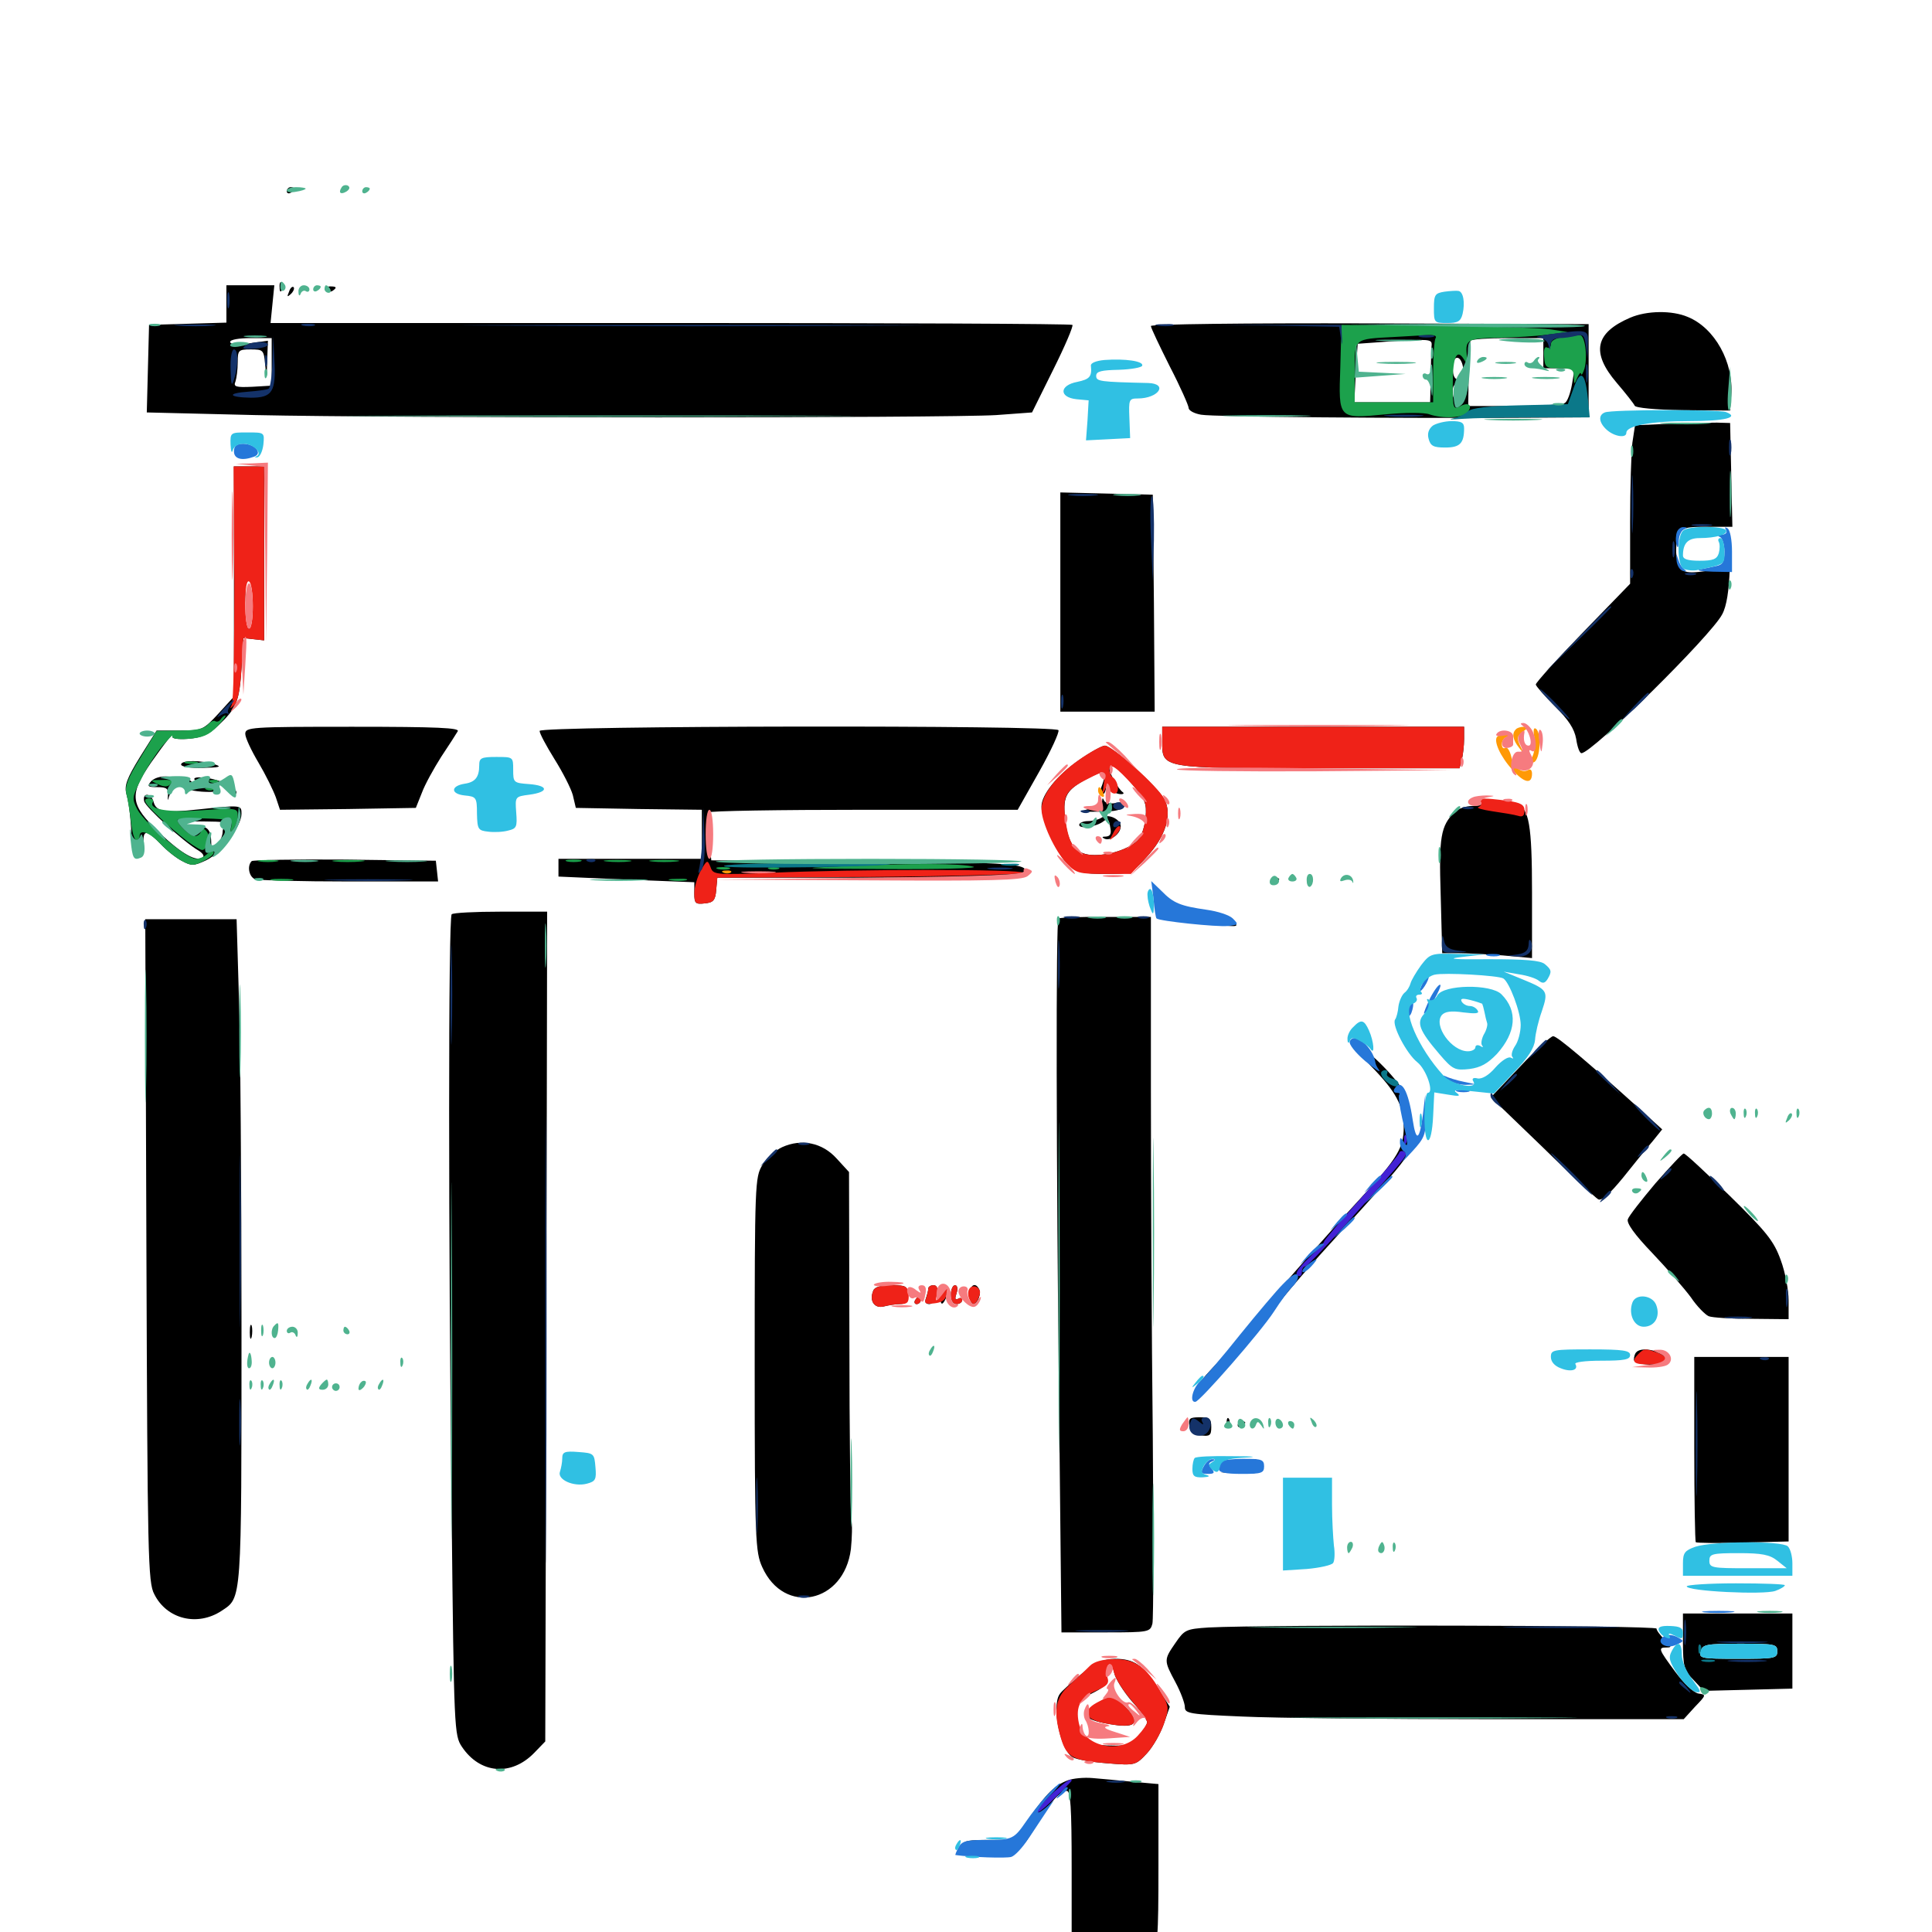 <svg xmlns="http://www.w3.org/2000/svg" viewBox="0 -1000 1000 1000">
	<path fill="#000000" d="M148.438 -900.977C148.438 -900 149.414 -899.609 150.391 -900.195C151.562 -900.781 152.344 -901.758 152.344 -902.344C152.344 -902.734 151.562 -903.125 150.391 -903.125C149.414 -903.125 148.438 -902.148 148.438 -900.977ZM144.727 -851.172C144.727 -849.023 145.312 -848.438 145.898 -850C146.484 -851.367 146.289 -853.125 145.703 -853.711C145.117 -854.492 144.531 -853.32 144.727 -851.172ZM117.188 -842.578V-833.008L97.266 -832.422L77.148 -831.836L76.562 -809.18L75.977 -786.523L132.227 -785.156C202.539 -783.594 490.625 -783.594 515.625 -785.156L534.18 -786.523L545.117 -808.594C551.172 -820.703 555.664 -831.25 555.078 -831.836C554.492 -832.422 460.938 -832.812 347.07 -832.812H140.039L141.016 -842.578L141.992 -852.344H129.688H117.188ZM140.625 -812.695V-800.391L130.664 -799.805C122.07 -799.414 120.703 -799.805 121.875 -802.539C122.461 -804.297 123.047 -808.789 123.047 -812.5C123.047 -818.75 123.438 -819.141 129.688 -819.141C136.328 -819.141 136.523 -818.945 137.305 -810.938C137.891 -803.125 138.086 -803.32 138.281 -813.086L138.672 -823.633L128.906 -822.266C122.656 -821.484 119.141 -821.68 119.141 -823.047C119.141 -824.219 123.828 -825 129.883 -825H140.625ZM149.609 -849.023C148.438 -846.289 148.633 -846.094 150.586 -847.852C151.953 -849.219 152.539 -850.781 151.953 -851.367C151.367 -851.953 150.195 -850.977 149.609 -849.023ZM169.141 -850C169.727 -849.023 171.094 -848.828 172.07 -849.414C174.609 -851.172 174.219 -851.758 170.898 -851.758C169.336 -851.758 168.555 -850.977 169.141 -850ZM843.75 -835.547C825.586 -827.734 823.438 -817.578 836.719 -801.953C841.406 -796.484 845.703 -791.016 846.094 -790.039C846.484 -788.867 857.227 -787.891 871.094 -787.695L895.508 -787.5L896.094 -795.312C897.461 -812.5 887.5 -830.273 873.633 -835.938C865.43 -839.453 852.344 -839.258 843.75 -835.547ZM595.703 -831.25C595.703 -830.273 600.195 -820.898 605.469 -810.352C610.938 -799.805 615.234 -790.039 615.234 -788.867C615.234 -787.5 618.164 -785.938 621.68 -785.352C627.734 -784.18 725.391 -783.398 790.625 -783.789L822.266 -783.984V-808.008V-832.227L708.984 -832.617C644.727 -832.812 595.703 -832.227 595.703 -831.25ZM741.016 -821.484C740.82 -820.312 740.625 -813.086 740.625 -805.469L740.234 -791.797H720.703H700.977L701.758 -807.031L702.734 -822.07L718.945 -823.242C739.648 -824.609 741.211 -824.414 741.016 -821.484ZM798.828 -817.188V-809.375H806.836H815.039L813.672 -801.172C812.891 -796.68 811.328 -792.188 809.961 -791.406C808.594 -790.625 796.875 -789.844 783.789 -789.844H759.961L760.156 -806.055C760.352 -814.844 760.742 -822.656 761.133 -823.633C761.523 -824.414 770.312 -825 780.469 -825H798.828ZM757.422 -808.789C757.812 -805.078 757.227 -803.516 755.078 -803.516C752.93 -803.516 751.953 -805.469 751.953 -809.57C751.953 -816.992 756.641 -816.406 757.422 -808.789ZM754.492 -796.68C753.125 -792.578 751.953 -792.969 751.953 -797.852C751.953 -800 752.734 -801.367 753.906 -800.586C754.883 -800 755.273 -798.242 754.492 -796.68ZM864.062 -780.664L846.289 -779.883L844.922 -770.898C844.336 -766.016 843.75 -747.461 843.75 -729.883V-697.852L819.336 -672.656C805.859 -658.789 794.922 -646.68 794.922 -645.703C794.922 -644.922 799.414 -639.844 804.688 -634.57C811.914 -627.344 814.844 -622.852 815.82 -617.578C816.406 -613.477 817.578 -610.156 818.555 -610.156C824.023 -610.156 885.938 -671.289 891.406 -682.031C893.75 -686.328 894.922 -694.531 895.312 -705.469C895.703 -714.844 895.703 -718.75 895.117 -714.453C894.336 -706.836 893.945 -706.25 887.109 -705.078C871.68 -702.539 869.531 -703.32 867.969 -710.938C867.188 -714.844 867.578 -719.922 868.945 -722.656C870.898 -726.953 872.07 -727.344 883.789 -727.344H896.68L896.094 -754.297L895.508 -781.055L888.672 -781.25C884.961 -781.25 873.828 -781.055 864.062 -780.664ZM121.094 -699.023V-639.453L113.086 -630.664C105.078 -622.07 104.688 -621.875 92.969 -621.875H81.055L72.461 -608.203C65.625 -597.07 64.258 -593.359 65.43 -589.062C66.992 -583.398 67.969 -573.633 68.164 -563.867C68.359 -558.984 69.141 -557.812 71.289 -558.594C72.852 -559.375 74.219 -561.914 74.219 -564.453C74.219 -570.703 76.172 -570.312 83.203 -563.086C86.328 -559.766 91.211 -555.859 94.336 -554.297C99.023 -551.758 100.391 -551.758 106.641 -554.688C114.258 -558.203 125 -572.461 125 -578.711C125 -583.398 125 -583.398 102.734 -581.055C84.961 -579.102 80.859 -579.883 79.492 -584.961C78.32 -589.453 73.633 -590.039 74.609 -585.352C75.195 -582.227 95.312 -564.062 102.734 -559.766C104.688 -558.594 105.859 -557.031 105.078 -556.445C102.148 -553.516 94.141 -557.812 82.617 -568.945C67.188 -583.594 66.602 -588.477 78.32 -605.469C85.742 -616.016 91.992 -623.828 89.258 -618.945C88.672 -617.773 91.602 -617.188 97.266 -617.578C104.297 -618.164 108.008 -619.727 112.891 -624.414C122.656 -633.594 123.828 -636.914 125 -654.102L125.977 -669.727L131.445 -669.141L136.719 -668.555V-713.672V-758.594H128.906H121.094ZM132.031 -686.914C133.203 -675 133.203 -674.609 128.906 -674.609C125.391 -674.609 124.805 -675.391 125.781 -679.102C126.367 -681.445 126.953 -687.695 126.953 -693.164C126.953 -706.25 130.273 -702.148 132.031 -686.914ZM117.773 -573.633C116.406 -573.242 115.234 -571.289 115.234 -569.336C115.234 -567.578 113.867 -564.258 112.305 -562.109C109.57 -558.398 109.57 -558.398 109.375 -562.695C109.375 -570.703 107.422 -572.852 101.562 -571.875C98.633 -571.094 95.508 -571.68 94.922 -572.852C93.945 -574.414 97.656 -575 106.836 -574.805C114.062 -574.805 118.945 -574.219 117.773 -573.633ZM548.828 -688.477V-631.641H573.242H597.656L597.266 -687.891L596.68 -743.945L572.852 -744.531L548.828 -745.117ZM126.953 -620.117C126.953 -618.164 130.078 -611.523 133.789 -605.273C137.5 -599.023 141.406 -591.016 142.773 -587.305L144.922 -580.859L180.078 -581.25L215.234 -581.836L218.359 -589.648C219.922 -593.945 224.609 -602.344 228.32 -608.203C232.227 -614.062 236.133 -620.117 236.914 -621.484C238.086 -623.242 226.758 -623.828 182.617 -623.828C129.492 -623.828 126.953 -623.633 126.953 -620.117ZM279.297 -621.68C279.297 -620.312 282.812 -613.867 286.914 -607.227C291.211 -600.391 295.508 -591.992 296.484 -588.477L298.047 -581.836L330.664 -581.25L363.281 -580.859V-568.164V-555.469H326.172H289.062V-550.781V-546.289L324.219 -544.727L359.375 -543.359V-537.5C359.375 -532.422 359.961 -531.836 364.844 -532.422C369.141 -532.812 370.312 -533.984 370.703 -539.453L371.289 -545.703H450.195C493.555 -545.703 529.492 -546.484 530.078 -547.266C533.594 -553.125 527.344 -553.516 448.047 -554.102L368.164 -554.688L366.992 -566.211C366.406 -572.656 366.211 -578.516 366.602 -579.492C366.992 -580.273 403.32 -580.859 447.07 -580.859H526.758L537.891 -600.586C543.945 -611.328 548.438 -621.094 547.852 -622.07C546.094 -624.805 279.297 -624.414 279.297 -621.68ZM420.508 -548.242C429.297 -548.438 422.07 -548.828 404.297 -548.828C386.523 -548.828 379.297 -548.438 388.281 -548.242C397.07 -547.852 411.523 -547.852 420.508 -548.242ZM601.562 -616.211C601.562 -602.148 600.586 -602.344 682.812 -602.344H755.469L756.641 -606.836C757.227 -609.18 757.812 -614.062 757.812 -617.578V-623.828H679.688H601.562ZM558.594 -606.641C547.266 -598.828 539.062 -588.672 539.062 -582.617C539.062 -575.195 547.266 -557.422 552.93 -552.539C558.008 -548.438 560.742 -547.656 572.07 -547.656C585.352 -547.656 585.547 -547.656 593.359 -556.25C603.32 -566.992 606.836 -578.32 602.734 -586.133C599.414 -592.578 575.586 -614.062 571.875 -614.062C570.508 -614.062 564.453 -610.742 558.594 -606.641ZM586.523 -593.555C592.773 -586.133 593.555 -583.984 592.969 -576.953C592.578 -572.656 591.016 -567.578 589.453 -565.82C585.742 -561.133 575.391 -557.422 566.602 -557.422C556.836 -557.422 552.539 -562.891 551.172 -577.148C550.195 -588.086 551.953 -591.211 563.281 -597.266C571.484 -601.562 573.047 -600.977 570.508 -593.75C569.141 -590.43 569.141 -588.672 570.312 -588.672C571.484 -588.672 572.266 -590.234 572.461 -592.188C572.461 -594.922 572.852 -594.922 573.828 -592.578C574.609 -591.016 576.953 -589.453 579.102 -589.062C581.25 -588.672 582.227 -589.258 581.055 -590.039C578.516 -591.992 574.219 -599.805 574.219 -602.344C574.219 -605.859 579.297 -602.148 586.523 -593.555ZM570.508 -585.547C570.312 -584.375 567.383 -582.617 564.062 -581.445C558.398 -579.883 558.789 -579.688 569.141 -579.883C577.148 -579.883 581.055 -580.859 581.641 -582.617C582.227 -584.57 581.25 -584.961 577.539 -584.375C574.609 -583.789 572.07 -584.375 571.484 -585.547C570.898 -587.109 570.508 -587.109 570.508 -585.547ZM570.117 -576.758C568.75 -575.781 565.43 -575 563.086 -575C560.547 -575 558.594 -574.023 558.594 -573.047C558.594 -570.703 567.773 -572.07 571.289 -575C573.242 -576.562 574.023 -575.781 574.609 -572.07C575.391 -568.555 574.805 -567.188 572.461 -566.992C570.312 -566.992 570.117 -566.602 571.875 -565.82C575 -564.648 580.078 -568.555 580.078 -572.266C580.078 -575.977 573.633 -579.102 570.117 -576.758ZM93.75 -604.297C93.75 -603.125 98.633 -602.344 105.078 -602.539C113.477 -602.734 115.039 -603.125 111.328 -604.297C104.297 -606.641 93.75 -606.641 93.75 -604.297ZM78.125 -595.508C75.977 -592.969 76.562 -592.578 81.445 -592.578C86.328 -592.578 87.305 -591.797 86.914 -588.281C86.719 -585.742 86.914 -585.352 87.305 -587.109C87.695 -588.867 89.453 -591.406 91.016 -592.578C95.312 -596.289 94.336 -597.656 87.109 -598.047C83.203 -598.438 79.688 -597.266 78.125 -595.508ZM95.703 -594.922C95.703 -591.797 97.266 -590.82 104.492 -590.234C111.133 -589.844 113.281 -590.234 113.281 -592.383C113.281 -594.531 114.258 -594.336 117.188 -591.602C119.336 -589.648 121.484 -588.477 122.07 -589.062C124.219 -591.211 115.625 -596.094 107.422 -597.266C98.828 -598.633 98.047 -596.094 106.445 -593.945C110.156 -593.164 109.961 -592.969 106.055 -592.773C103.711 -592.773 100.391 -593.945 98.828 -595.703C95.898 -598.438 95.703 -598.438 95.703 -594.922ZM767.578 -584.961C767.578 -583.789 765.039 -582.812 761.914 -582.812C758.789 -582.812 754.688 -581.445 752.93 -579.688C745.703 -572.461 744.727 -566.992 745.703 -536.523L746.484 -506.641H754.883C759.375 -506.641 769.727 -506.055 777.93 -505.469L792.969 -504.102V-538.281C792.969 -572.852 791.406 -581.836 785.156 -583.594C776.172 -586.328 767.578 -586.914 767.578 -584.961ZM130.273 -554.297C127.734 -551.758 128.906 -546.094 132.031 -544.922C133.789 -544.336 155.664 -543.75 180.859 -543.75H226.758L226.172 -549.219L225.586 -554.492L178.516 -555.078C152.734 -555.273 131.055 -554.883 130.273 -554.297ZM658.203 -543.555C658.203 -544.727 659.18 -545.703 660.156 -545.703C661.328 -545.703 662.109 -545.312 662.109 -544.922C662.109 -544.336 661.328 -543.359 660.156 -542.773C659.18 -542.188 658.203 -542.578 658.203 -543.555ZM608.203 -530.469C609.18 -529.883 607.812 -528.516 605.273 -527.148C600.781 -524.609 600.977 -524.609 609.375 -523.438C614.258 -522.852 623.438 -521.875 629.883 -521.289C641.602 -520.117 641.602 -520.312 637.305 -523.828C634.961 -525.977 628.516 -528.125 622.461 -528.906C616.406 -529.492 610.547 -530.273 608.984 -530.664C607.617 -531.055 607.227 -531.055 608.203 -530.469ZM627.539 -524.805C628.711 -525.391 627.734 -525.781 625 -525.781C622.266 -525.781 621.289 -525.391 622.656 -524.805C623.828 -524.414 626.172 -524.414 627.539 -524.805ZM233.789 -526.758C232.031 -525.195 232.031 -360.352 233.789 -215.039C234.961 -104.492 235.156 -101.758 239.062 -95.898C248.438 -81.836 264.648 -80.469 276.562 -92.773L282.227 -98.633L282.812 -313.477L283.203 -528.125H259.18C245.898 -528.125 234.375 -527.539 233.789 -526.758ZM547.852 -524.609C546.484 -523.242 546.68 -399.023 548.242 -266.797L549.414 -155.078H572.461C594.727 -155.078 595.312 -155.273 596.484 -159.57C597.07 -162.109 597.07 -205.664 596.68 -256.641C596.094 -307.617 595.703 -389.062 595.703 -437.305V-525.391H572.266C559.375 -525.586 548.438 -525 547.852 -524.609ZM75.781 -352.93C76.367 -194.336 76.562 -180.859 79.883 -174.805C86.328 -161.914 102.148 -158.008 114.648 -166.211C125.195 -173.242 125 -169.531 125 -312.695C125 -385.547 124.414 -462.891 123.633 -484.766L122.461 -524.219H98.828H75.195ZM786.719 -447.852L771.68 -432.031L798.242 -406.445C812.695 -392.188 825.781 -380.078 827.148 -379.297C828.906 -378.125 833.203 -382.031 840.234 -390.625C845.898 -397.656 852.734 -406.25 855.469 -409.375L860.352 -415.43L849.609 -425.195C821.875 -450.195 806.055 -463.672 803.906 -463.672C802.734 -463.672 794.922 -456.641 786.719 -447.852ZM709.375 -448.438C722.656 -434.961 726.562 -427.539 726.562 -416.406C726.562 -406.25 723.242 -400.586 706.836 -382.617C685.742 -359.766 651.562 -320.703 643.555 -310.352C639.453 -305.078 631.641 -296.094 626.367 -290.625C620.508 -284.375 616.992 -279.102 617.578 -276.953C617.969 -274.414 622.461 -278.32 635.156 -292.383C644.531 -302.734 654.492 -314.844 657.422 -319.531C660.352 -324.219 674.219 -340.625 688.281 -356.055C733.984 -406.25 731.836 -403.32 730.859 -416.406C730.469 -422.461 728.906 -429.883 727.734 -432.812C724.805 -440.039 708.203 -457.031 702.93 -458.398C699.609 -459.375 701.367 -456.836 709.375 -448.438ZM404.883 -406.25C401.367 -404.688 396.68 -400.391 394.531 -396.875C390.82 -390.625 390.625 -387.305 390.625 -293.75C390.625 -202.539 391.016 -196.68 394.531 -188.867C405.859 -163.672 436.914 -170.117 440.43 -198.242C441.016 -204.102 441.211 -210.938 440.625 -213.672C440.234 -216.406 439.648 -257.812 439.648 -306.055L439.453 -393.359L433.008 -400.391C425.586 -408.594 414.844 -410.742 404.883 -406.25ZM856.836 -387.5C849.609 -378.906 843.164 -370.703 842.578 -368.945C841.797 -366.992 845.898 -361.133 855.273 -351.367C862.891 -343.359 871.875 -333.008 875.195 -328.516C878.32 -323.828 882.617 -319.531 884.375 -318.75C886.133 -317.969 896.289 -317.383 906.836 -317.383L925.781 -317.188V-326.953C925.781 -332.227 924.023 -341.602 921.68 -347.852C918.164 -357.617 914.453 -362.305 895.117 -381.25C882.812 -393.164 872.266 -403.125 871.484 -402.93C870.703 -402.93 864.258 -395.898 856.836 -387.5ZM451.953 -331.836C449.805 -326.562 452.734 -322.461 457.617 -323.828C459.961 -324.414 463.672 -325 465.82 -325C468.75 -325 469.727 -326.367 469.727 -329.883C469.727 -334.375 468.945 -334.766 461.328 -334.766C455.664 -334.766 452.539 -333.789 451.953 -331.836ZM480.469 -333.008C480.469 -332.031 479.883 -329.883 479.297 -328.125C478.516 -326.172 479.102 -325 481.055 -325C482.617 -325 484.375 -327.148 484.766 -329.883C485.547 -333.203 484.961 -334.766 483.203 -334.766C481.641 -334.766 480.469 -333.984 480.469 -333.008ZM492.188 -329.883C492.188 -326.758 493.359 -325 495.117 -325C496.68 -325 498.047 -325.977 498.047 -327.148C498.047 -328.125 497.07 -328.516 495.898 -327.734C494.336 -326.953 494.141 -327.734 495.117 -330.664C495.898 -333.008 495.508 -334.766 494.336 -334.766C493.164 -334.766 492.188 -332.617 492.188 -329.883ZM501.953 -329.883C501.953 -327.148 502.734 -325 503.711 -325C506.055 -325 508.203 -330.664 506.641 -333.008C504.688 -336.523 501.953 -334.766 501.953 -329.883ZM487.5 -329.688C486.719 -327.93 486.719 -325.977 487.305 -325.391C487.695 -324.805 488.672 -325.977 489.453 -327.734C490.234 -329.492 490.234 -331.445 489.648 -332.031C489.258 -332.617 488.281 -331.445 487.5 -329.688ZM473.633 -326.953C473.047 -325.977 473.438 -325 474.414 -325C475.586 -325 476.562 -325.977 476.562 -326.953C476.562 -328.125 476.172 -328.906 475.781 -328.906C475.195 -328.906 474.219 -328.125 473.633 -326.953ZM129.297 -310.352C129.297 -307.227 129.688 -306.055 130.273 -308.008C130.664 -309.766 130.664 -312.5 130.273 -313.867C129.688 -315.039 129.297 -313.672 129.297 -310.352ZM847.07 -300.195C846.289 -299.609 845.703 -297.852 845.703 -296.289C845.703 -293.359 860.352 -292.578 862.305 -295.508C864.453 -299.414 850.391 -303.711 847.07 -300.195ZM876.953 -250.195C876.953 -224.023 877.344 -202.148 877.734 -201.758C878.125 -201.367 889.258 -201.172 902.148 -201.562L925.781 -202.148V-250V-297.656H901.367H876.953ZM615.625 -262.109C616.016 -258.789 617.773 -257.422 621.68 -257.031C626.172 -256.445 626.953 -257.031 626.953 -261.328C626.953 -265.625 626.172 -266.406 620.898 -266.406C615.82 -266.406 615.039 -265.82 615.625 -262.109ZM634.961 -263.281C634.961 -261.133 635.547 -260.547 636.133 -262.109C636.719 -263.477 636.523 -265.234 635.938 -265.82C635.352 -266.602 634.766 -265.43 634.961 -263.281ZM640.625 -262.305C640.625 -263.477 641.602 -264.453 642.578 -264.453C643.75 -264.453 644.531 -264.062 644.531 -263.672C644.531 -263.086 643.75 -262.109 642.578 -261.523C641.602 -260.938 640.625 -261.328 640.625 -262.305ZM647.07 -243.555C653.516 -241.797 650.391 -239.258 641.211 -238.477L631.836 -237.891L642.188 -237.5C651.172 -237.109 652.344 -237.5 652.344 -241.016C652.344 -243.75 651.172 -244.922 648.047 -244.727C644.727 -244.531 644.336 -244.336 647.07 -243.555ZM871.094 -150.391C871.094 -137.305 871.68 -135.352 876.562 -130.469L881.836 -124.805L904.883 -125.391L927.734 -125.977V-145.508V-164.844H899.414H871.094ZM919.922 -145.312C919.922 -141.602 918.555 -141.406 899.609 -141.406C880.273 -141.406 879.297 -141.602 880.273 -145.312C881.25 -148.828 883.008 -149.219 900.586 -149.219C918.555 -149.219 919.922 -149.023 919.922 -145.312ZM625.586 -157.617C613.867 -156.836 613.086 -156.445 608.398 -149.609C602.344 -140.82 602.344 -140.625 608.398 -129.297C611.133 -124.219 613.281 -118.359 613.281 -116.406C613.281 -113.086 615.625 -112.695 642.969 -111.523C659.18 -110.742 717.188 -110.156 772.07 -110.156H871.484L877.344 -116.602C883.203 -122.656 883.203 -122.852 879.102 -123.438C876.758 -123.828 871.68 -128.516 867.188 -134.57C858.398 -146.484 858.008 -147.266 862.695 -147.266C865.43 -147.266 865.234 -147.852 861.719 -151.172C859.375 -153.516 857.422 -156.055 857.422 -157.031C857.422 -158.789 655.469 -159.18 625.586 -157.617ZM559.57 -133.398C554.297 -128.906 549.219 -124.414 548.438 -123.047C544.141 -116.602 549.023 -93.75 555.273 -90.43C557.227 -89.258 565.43 -87.891 573.438 -87.305C587.5 -86.133 587.891 -86.328 593.555 -92.383C596.68 -95.703 600.586 -102.539 602.344 -107.617L605.469 -116.602L599.414 -126.172C591.602 -138.281 586.914 -141.406 577.148 -141.406C570.898 -141.211 567.383 -139.648 559.57 -133.398ZM576.758 -133.984C577.344 -131.055 581.445 -124.609 585.742 -119.531C590.234 -114.648 593.75 -109.766 593.75 -108.594C593.75 -107.617 591.992 -104.492 589.648 -101.562C586.523 -97.461 583.984 -96.484 577.539 -96.484C563.672 -96.484 560.742 -98.047 558.398 -106.836C555.859 -116.406 557.227 -119.531 566.602 -124.219C572.266 -127.148 573.047 -128.516 572.656 -133.594C571.875 -141.016 575.391 -141.406 576.758 -133.984ZM567.969 -118.359C558.398 -112.5 560.742 -109.57 576.758 -107.227C588.086 -105.469 590.234 -108.594 582.812 -116.211C576.562 -122.852 575.195 -123.047 567.969 -118.359ZM552.734 -78.516C545.898 -75.977 541.602 -71.68 532.812 -58.984L525.195 -47.656H511.523C501.953 -47.656 498.242 -47.07 499.219 -45.508C499.805 -44.336 499.219 -42.578 497.852 -41.602C496.094 -40.625 500.781 -39.844 509.961 -39.844C526.367 -39.844 528.125 -40.82 537.109 -56.445C542.969 -66.602 548.828 -73.047 552.148 -73.047C554.102 -73.047 554.688 -65.039 554.688 -33.008V6.836L560.742 13.672C570.898 25.391 587.109 25 595.703 12.891C599.219 7.812 599.609 4.102 599.609 -34.57V-76.562L586.523 -77.734C579.102 -78.516 569.727 -79.297 565.43 -79.688C560.938 -80.078 555.273 -79.492 552.734 -78.516Z"/>
	<path fill="#ff9906" d="M784.57 -622.461C782.422 -620.312 783.008 -616.992 786.328 -612.891C789.062 -609.375 789.062 -609.375 786.914 -613.867C784.961 -617.969 785.156 -618.945 788.281 -621.289C791.016 -623.242 791.211 -623.828 788.867 -623.828C787.109 -623.828 785.156 -623.242 784.57 -622.461ZM794.141 -618.359C794.727 -615.234 794.336 -610.742 793.164 -608.398C791.211 -605.078 791.406 -604.492 793.945 -605.469C797.266 -606.836 798.047 -620.898 794.922 -622.852C793.75 -623.633 793.555 -621.875 794.141 -618.359ZM775 -618.75C772.852 -616.602 776.562 -608.398 782.812 -601.562C789.062 -594.531 792.969 -593.945 792.969 -599.609C792.969 -601.172 792.188 -602.148 791.211 -601.562C787.695 -599.414 783.398 -602.734 782.227 -608.398C781.445 -611.523 780.078 -613.672 779.102 -612.891C778.125 -612.305 777.344 -613.086 777.344 -614.844C777.344 -616.406 778.516 -618.164 779.883 -618.555C781.445 -619.336 781.055 -619.727 779.102 -619.727C777.344 -619.922 775.586 -619.336 775 -618.75ZM568.359 -590.82C568.359 -589.648 569.141 -588.281 570.312 -587.695C571.484 -587.109 571.68 -587.891 571.094 -589.453C569.727 -592.969 568.359 -593.555 568.359 -590.82ZM374.609 -548.242C373.047 -548.828 373.633 -549.414 375.781 -549.414C377.93 -549.609 379.102 -549.023 378.32 -548.438C377.734 -547.852 375.977 -547.656 374.609 -548.242Z"/>
	<path fill="#ef2218" d="M121.289 -698.242C121.289 -664.844 120.898 -636.523 119.922 -635.156C118.75 -633.008 119.141 -633.008 121.289 -635.156C123.047 -636.719 124.414 -643.555 125 -653.711L125.977 -669.727L131.445 -669.141L136.719 -668.555V-713.477V-758.594H128.906H120.898ZM130.859 -686.133C130.859 -679.688 130.078 -674.609 128.906 -674.609C127.734 -674.609 126.953 -680.273 126.953 -687.5C126.953 -695.508 127.734 -699.805 128.906 -699.023C130.078 -698.438 130.859 -692.578 130.859 -686.133ZM601.562 -616.211C601.562 -602.148 600.586 -602.344 682.812 -602.344H755.469L756.641 -606.836C757.227 -609.18 757.812 -614.062 757.812 -617.578V-623.828H679.688H601.562ZM558.398 -606.641C546.484 -598.242 539.062 -588.477 539.062 -581.055C539.258 -574.219 545.898 -559.57 552.148 -553.125C556.836 -548.047 558.594 -547.656 571.484 -547.656H585.352L593.359 -556.25C603.32 -566.992 606.836 -578.32 602.734 -586.328C599.414 -592.969 575.781 -614.062 571.875 -614.062C570.312 -614.062 564.258 -610.742 558.398 -606.641ZM586.523 -593.359C592.773 -586.328 593.555 -584.375 592.969 -577.148C592.578 -572.656 591.016 -567.578 589.453 -565.82C585.742 -561.133 575.391 -557.422 566.602 -557.422C556.836 -557.422 553.125 -562.109 551.367 -576.758C550 -588.086 551.562 -591.016 562.695 -596.68C572.266 -601.562 572.266 -601.562 571.289 -594.141C570.508 -589.062 570.703 -588.477 572.07 -591.602C573.438 -594.531 574.023 -594.727 574.023 -592.383C574.219 -590.625 575.391 -589.258 576.953 -589.258C579.688 -589.258 578.906 -595.703 575.977 -597.656C575 -598.242 574.219 -600 574.219 -601.562C574.219 -605.469 577.734 -603.125 586.523 -593.359ZM576.172 -568.75C573.828 -564.453 573.828 -564.453 577.344 -567.578C579.297 -569.531 580.273 -571.484 579.688 -572.266C578.906 -572.852 577.344 -571.289 576.172 -568.75ZM766.406 -584.961C767.188 -583.984 766.406 -582.812 765.234 -582.227C763.867 -581.836 767.188 -580.859 772.461 -580.078C777.93 -579.297 783.789 -578.32 785.742 -577.734C788.086 -576.953 789.062 -577.734 789.062 -580.469C789.062 -583.398 787.305 -584.57 780.078 -585.547C767.773 -587.109 765.234 -587.109 766.406 -584.961ZM362.695 -549.414C360.938 -546.094 359.375 -540.82 359.375 -537.695C359.375 -532.422 359.961 -531.836 364.844 -532.422C369.141 -532.812 370.312 -533.984 370.703 -539.258L371.289 -545.703L450.781 -546.094C494.531 -546.484 530.078 -547.461 529.688 -548.242C529.297 -550.195 442.188 -550.195 399.023 -548.242C369.922 -547.07 369.141 -547.266 367.773 -551.172C366.211 -555.078 366.016 -555.078 362.695 -549.414ZM451.953 -331.836C449.805 -326.562 452.734 -322.461 457.617 -323.828C459.961 -324.414 463.867 -325 466.211 -325C469.727 -325 470.508 -325.977 470.312 -329.883C469.922 -334.18 468.945 -334.766 461.523 -334.766C455.664 -334.766 452.734 -333.789 451.953 -331.836ZM480.469 -333.008C480.469 -332.031 479.883 -329.688 479.297 -327.93C478.125 -325.391 479.102 -324.805 483.594 -325.391C487.5 -325.781 489.453 -327.148 489.844 -329.883L490.625 -333.789L487.305 -329.883C484.18 -325.977 484.18 -325.977 484.961 -330.469C485.742 -333.203 484.961 -334.766 483.203 -334.766C481.641 -334.766 480.469 -333.984 480.469 -333.008ZM492.188 -329.883C492.188 -326.758 493.359 -325 495.117 -325C496.68 -325 498.047 -325.977 498.047 -327.148C498.047 -328.125 497.07 -328.516 495.898 -327.734C494.336 -326.953 494.141 -327.734 495.117 -330.664C495.898 -333.008 495.508 -334.766 494.336 -334.766C493.164 -334.766 492.188 -332.617 492.188 -329.883ZM501.367 -332.227C500.781 -330.664 501.172 -328.32 502.148 -326.758C503.711 -324.414 504.102 -324.414 505.859 -326.953C506.836 -328.516 507.422 -330.664 507.227 -331.641C506.25 -334.766 502.539 -335.156 501.367 -332.227ZM473.633 -326.953C473.047 -325.977 473.438 -325 474.414 -325C475.586 -325 476.562 -325.977 476.562 -326.953C476.562 -328.125 476.172 -328.906 475.781 -328.906C475.195 -328.906 474.219 -328.125 473.633 -326.953ZM848.047 -299.219C843.945 -295.117 845.508 -293.75 853.32 -293.75C862.695 -293.75 865.43 -296.875 858.398 -299.609C851.758 -302.148 850.977 -302.148 848.047 -299.219ZM564.258 -137.891C562.5 -136.133 558.008 -131.836 554.102 -128.32C546.094 -121.484 544.922 -114.453 549.219 -100C552.148 -90.43 555.469 -88.672 573.438 -87.305C587.5 -86.133 587.891 -86.328 593.555 -92.383C596.68 -95.703 600.586 -102.539 602.344 -107.422C605.273 -116.211 605.273 -116.602 600.391 -125C593.164 -137.5 587.109 -141.406 576.367 -141.211C570.703 -141.211 566.211 -139.844 564.258 -137.891ZM585.938 -119.531C590.234 -114.453 593.75 -109.766 593.75 -108.594C593.75 -107.617 591.602 -104.492 588.867 -101.562C579.883 -91.797 560.938 -95.898 558.398 -108.203C556.641 -116.797 559.18 -121.484 567.578 -125C573.047 -127.344 574.219 -128.711 573.242 -131.641C572.656 -133.789 572.656 -136.523 573.438 -137.891C574.414 -139.453 575.586 -138.281 576.562 -134.375C577.344 -131.055 581.641 -124.414 585.938 -119.531ZM567.773 -118.75C559.18 -114.062 561.719 -109.57 574.023 -107.617C587.891 -105.273 590.625 -108.008 583.008 -116.016C576.562 -122.656 575.391 -122.852 567.773 -118.75Z"/>
	<path fill="#1ca14c" d="M693.75 -810.156C692.773 -782.812 692.578 -783.203 717.188 -785.547C727.148 -786.523 737.305 -786.523 739.844 -785.547C746.68 -783.203 757.031 -783.594 759.57 -786.523C762.5 -790.234 760.156 -792.188 755.664 -789.648C752.148 -787.891 751.953 -788.672 751.953 -801.367C751.953 -815.43 754.102 -819.922 757.812 -813.867C759.57 -810.938 759.766 -811.328 759.18 -816.602C758.398 -824.219 759.766 -825 776.953 -825.195C784.18 -825.391 794.922 -825.977 800.781 -826.758L811.523 -828.125L802.734 -829.492C797.852 -830.273 771.484 -831.055 744.141 -831.445L694.336 -831.836ZM742.969 -824.805C742.383 -823.633 741.797 -815.82 741.797 -807.227V-791.797H721.484H701.172V-807.422C701.172 -825.195 700.391 -824.414 721.68 -825.586C728.125 -825.977 735.938 -826.367 738.867 -826.562C742.383 -826.758 743.945 -826.172 742.969 -824.805ZM809.18 -825.586C805.078 -825 802.734 -823.633 802.734 -821.875C802.734 -820.312 801.758 -819.531 800.781 -820.117C799.609 -820.898 798.828 -819.141 799.219 -815.43C799.609 -809.766 800.195 -809.375 807.031 -809.375C813.477 -809.375 814.453 -808.789 814.648 -805.078C814.648 -800.781 814.844 -800.781 816.406 -804.492C817.383 -806.641 818.164 -807.617 818.359 -806.445C818.555 -805.469 819.336 -806.641 820.117 -809.18C821.875 -815.82 820.312 -826.953 817.578 -826.562C816.406 -826.562 812.5 -825.977 809.18 -825.586ZM114.258 -627.734C113.477 -626.562 112.305 -626.172 111.328 -626.758C110.547 -627.344 108.789 -626.367 107.422 -624.805C105.664 -622.852 101.172 -621.875 92.969 -621.875L81.055 -621.68L72.656 -607.812C66.016 -597.07 64.453 -592.773 65.43 -588.867C66.211 -586.133 67.188 -579.688 67.773 -574.609C68.359 -569.336 69.531 -565.234 70.508 -565.234C71.484 -565.234 72.266 -566.211 72.266 -567.188C72.266 -571.094 77.539 -569.141 83.203 -563.086C86.328 -559.766 91.211 -555.859 94.336 -554.297C99.023 -551.758 100.391 -551.758 105.664 -554.492C108.984 -556.25 111.133 -558.203 110.547 -558.984C109.766 -559.57 108.203 -558.984 107.031 -557.812C105.664 -556.445 103.125 -555.469 101.367 -555.469C96.484 -555.469 75 -573.828 71.094 -581.055C68.164 -586.719 68.359 -587.5 73.242 -597.07C75.977 -602.734 81.055 -610.352 84.18 -614.062C87.5 -617.773 89.648 -620.117 89.258 -618.945C88.672 -617.773 91.797 -617.188 97.656 -617.578C104.883 -618.164 108.203 -619.531 112.5 -624.023C115.43 -627.148 117.383 -629.688 116.602 -629.688C116.016 -629.688 114.844 -628.711 114.258 -627.734ZM96.289 -604.883C94.336 -605.469 95.508 -605.859 98.633 -605.859C101.953 -605.859 103.32 -605.469 102.148 -604.883C100.781 -604.492 98.047 -604.492 96.289 -604.883ZM81.641 -594.141C84.961 -592.578 86.719 -592.578 88.281 -594.141C90.039 -595.898 89.062 -596.484 83.984 -596.289C77.539 -596.289 77.344 -596.094 81.641 -594.141ZM108.984 -595.117C107.422 -595.703 108.008 -596.289 110.156 -596.289C112.305 -596.484 113.477 -595.898 112.695 -595.312C112.109 -594.727 110.352 -594.531 108.984 -595.117ZM107.031 -591.211C105.469 -591.797 106.055 -592.383 108.203 -592.383C110.352 -592.578 111.523 -591.992 110.742 -591.406C110.156 -590.82 108.398 -590.625 107.031 -591.211ZM75.586 -584.375C77.734 -580.664 93.359 -566.797 99.609 -562.695C105.078 -559.18 105.273 -559.18 107.227 -562.695C108.398 -565.234 108.398 -567.383 107.227 -569.336C105.664 -571.484 104.883 -571.484 104.102 -569.727C103.711 -568.359 102.148 -567.188 100.781 -567.188C98.242 -567.188 91.797 -573.242 91.797 -575.586C91.797 -576.172 98.242 -576.562 106.055 -576.367C119.336 -575.977 120.312 -575.586 119.727 -572.07C118.945 -568.75 119.141 -568.75 120.898 -571.094C122.07 -572.656 123.047 -575.781 123.047 -577.93C123.047 -581.641 122.266 -581.836 105.078 -580.664C87.109 -579.297 76.758 -581.055 79.102 -584.766C79.688 -585.742 78.906 -586.719 77.148 -586.719C75.195 -586.719 74.609 -585.938 75.586 -584.375ZM134.375 -554.102C131.836 -554.492 133.789 -554.883 138.672 -554.883C143.555 -554.883 145.508 -554.492 143.164 -554.102C140.625 -553.711 136.719 -553.711 134.375 -554.102ZM173.242 -554.102C169.922 -554.492 173.242 -554.883 180.664 -554.883C188.281 -554.883 191.016 -554.492 186.914 -554.102C183.008 -553.711 176.758 -553.711 173.242 -554.102ZM293.555 -554.102C291.602 -554.688 293.164 -555.078 296.875 -555.078C300.586 -555.078 302.148 -554.688 300.391 -554.102C298.438 -553.711 295.312 -553.711 293.555 -554.102ZM314.062 -554.102C310.547 -554.492 312.891 -554.883 319.336 -554.883C325.781 -554.883 328.711 -554.492 325.781 -554.102C322.852 -553.711 317.578 -553.711 314.062 -554.102ZM337.5 -554.102C333.984 -554.492 336.719 -554.883 343.75 -554.883C350.781 -554.883 353.516 -554.492 350.195 -554.102C346.68 -553.711 340.82 -553.711 337.5 -554.102ZM434.57 -551.562C471.875 -553.32 498.047 -553.125 503.906 -551.367C506.641 -550.586 485.938 -550 458.008 -550.195C415.234 -550.391 411.523 -550.586 434.57 -551.562ZM371.68 -550.195C369.727 -550.781 370.898 -551.172 374.023 -551.172C377.344 -551.172 378.711 -550.781 377.539 -550.195C376.172 -549.805 373.438 -549.805 371.68 -550.195ZM398.047 -550.195C396.68 -550.781 397.656 -551.172 400.391 -551.172C403.125 -551.172 404.102 -550.781 402.93 -550.195C401.562 -549.805 399.219 -549.805 398.047 -550.195ZM141.211 -544.336C138.086 -544.727 140.234 -545.117 145.508 -545.117C150.977 -545.117 153.32 -544.727 150.977 -544.336C148.438 -543.945 144.141 -543.945 141.211 -544.336ZM347.266 -544.336C344.727 -544.727 346.289 -545.117 350.586 -545.117C354.883 -545.312 356.836 -544.922 355.078 -544.336C353.125 -543.945 349.609 -543.945 347.266 -544.336Z"/>
	<path fill="#143269" d="M117.578 -844.531C117.578 -840.82 117.969 -839.258 118.555 -841.211C118.945 -842.969 118.945 -846.094 118.555 -848.047C117.969 -849.805 117.578 -848.242 117.578 -844.531ZM92.383 -831.445C87.305 -831.836 91.016 -832.031 100.586 -832.031C110.352 -832.031 114.453 -831.836 109.961 -831.445C105.469 -831.055 97.461 -831.055 92.383 -831.445ZM156.836 -831.445C154.883 -832.031 156.055 -832.422 159.18 -832.422C162.5 -832.422 163.867 -832.031 162.695 -831.445C161.328 -831.055 158.594 -831.055 156.836 -831.445ZM262.305 -831.445C208.789 -831.641 251.953 -831.836 358.398 -831.836C464.844 -831.836 508.594 -831.641 455.664 -831.445C402.93 -831.055 315.82 -831.055 262.305 -831.445ZM599.219 -831.445C596.68 -831.836 598.242 -832.227 602.539 -832.227C606.836 -832.422 608.789 -832.031 607.031 -831.445C605.078 -831.055 601.562 -831.055 599.219 -831.445ZM660.938 -831.445L693.164 -830.859L693.945 -825.391C694.922 -820.508 694.922 -820.508 694.531 -825.977L694.336 -831.836H661.523L628.906 -832.031ZM801.758 -826.953C796.484 -826.172 793.945 -825.391 796.289 -825.391C798.633 -825.195 800.977 -823.438 801.367 -821.68C802.148 -818.359 802.344 -818.359 802.539 -821.68C802.734 -823.828 804.297 -825 807.227 -825C809.57 -825 813.477 -825.586 815.82 -826.172C819.531 -827.148 820.117 -826.367 820.898 -820.703L821.68 -814.258L821.875 -821.68C822.266 -829.688 822.266 -829.688 801.758 -826.953ZM734.961 -825.586C733.008 -826.172 734.57 -826.562 738.281 -826.562C741.992 -826.562 743.555 -826.172 741.797 -825.586C739.844 -825.195 736.719 -825.195 734.961 -825.586ZM141.016 -812.891C140.82 -805.664 139.844 -799.414 139.062 -798.828C138.086 -798.242 133.398 -797.656 128.516 -797.266C117.188 -796.484 118.164 -794.336 129.883 -794.141C141.016 -794.141 142.969 -797.266 141.992 -813.867L141.406 -825.977ZM126.953 -821.094C124.805 -819.531 125.977 -819.141 131.445 -819.531C135.352 -819.727 138.672 -820.703 138.672 -821.484C138.672 -823.633 130.469 -823.438 126.953 -821.094ZM119.336 -808.984C119.531 -800.781 119.922 -799.609 121.094 -803.516C123.438 -810.547 123.438 -819.141 121.094 -819.141C119.922 -819.141 119.141 -814.453 119.336 -808.984ZM137.109 -813.281C137.109 -810.547 137.5 -809.57 138.086 -810.938C138.477 -812.109 138.477 -814.453 138.086 -815.82C137.5 -816.992 137.109 -816.016 137.109 -813.281ZM820.898 -806.445C820.898 -802.148 821.289 -800.586 821.68 -803.125C822.07 -805.469 822.07 -808.984 821.68 -810.938C821.094 -812.695 820.703 -810.742 820.898 -806.445ZM718.359 -784.57C713.672 -784.961 717.383 -785.352 726.562 -785.352C735.742 -785.352 739.453 -784.961 734.961 -784.57C730.273 -784.18 722.852 -784.18 718.359 -784.57ZM894.922 -768.359C894.922 -764.648 895.312 -763.086 895.898 -765.039C896.289 -766.797 896.289 -769.922 895.898 -771.875C895.312 -773.633 894.922 -772.07 894.922 -768.359ZM844.531 -739.062C844.531 -725.586 844.727 -720.117 845.117 -726.953C845.508 -733.594 845.508 -744.531 845.117 -751.367C844.727 -758.008 844.531 -752.539 844.531 -739.062ZM554.297 -743.555C550.781 -743.945 553.516 -744.336 560.547 -744.336C567.578 -744.336 570.312 -743.945 566.992 -743.555C563.477 -743.164 557.617 -743.164 554.297 -743.555ZM595.703 -721.875L596.68 -699.023L597.266 -720.312C597.461 -732.031 597.07 -742.383 596.289 -743.164C595.508 -744.141 595.117 -734.375 595.703 -721.875ZM876.562 -727.93C874.023 -728.32 875.977 -728.711 880.859 -728.711C885.742 -728.711 887.695 -728.32 885.352 -727.93C882.812 -727.539 878.906 -727.539 876.562 -727.93ZM865.625 -715.625C865.625 -711.914 866.016 -710.352 866.602 -712.305C866.992 -714.062 866.992 -717.188 866.602 -719.141C866.016 -720.898 865.625 -719.336 865.625 -715.625ZM843.945 -702.734C843.945 -700.586 844.531 -700 845.117 -701.562C845.703 -702.93 845.508 -704.688 844.922 -705.273C844.336 -706.055 843.75 -704.883 843.945 -702.734ZM872.656 -702.539C871.289 -703.125 872.266 -703.516 875 -703.516C877.734 -703.516 878.711 -703.125 877.539 -702.539C876.172 -702.148 873.828 -702.148 872.656 -702.539ZM816.406 -669.336L799.805 -652.148L816.992 -668.75C826.367 -677.734 833.984 -685.547 833.984 -685.742C833.984 -687.305 831.836 -685.156 816.406 -669.336ZM803.711 -635.547C807.812 -631.25 811.719 -627.734 812.305 -627.734C812.891 -627.734 809.766 -631.25 805.664 -635.547C801.562 -639.844 797.656 -643.359 797.07 -643.359C796.484 -643.359 799.609 -639.844 803.711 -635.547ZM549.219 -636.523C549.219 -633.398 549.609 -632.227 550.195 -634.18C550.586 -635.938 550.586 -638.672 550.195 -640.039C549.609 -641.211 549.219 -639.844 549.219 -636.523ZM845.508 -634.18L838.867 -626.758L846.289 -633.398C852.93 -639.844 854.492 -641.406 852.93 -641.406C852.539 -641.406 849.219 -638.086 845.508 -634.18ZM115.039 -632.227C112.5 -629.297 111.719 -627.93 113.477 -629.297C115.234 -630.469 117.188 -631.25 117.773 -630.664C118.555 -630.078 118.75 -630.273 118.164 -631.055C117.578 -631.641 118.164 -633.398 119.336 -634.961C123.438 -639.844 119.922 -637.5 115.039 -632.227ZM576.172 -582.812C576.172 -581.836 577.539 -580.859 579.102 -580.859C580.664 -580.859 582.031 -581.836 582.031 -582.812C582.031 -583.984 580.664 -584.766 579.102 -584.766C577.539 -584.766 576.172 -583.984 576.172 -582.812ZM757.422 -581.445C756.055 -582.031 757.031 -582.422 759.766 -582.422C762.5 -582.422 763.477 -582.031 762.305 -581.445C760.938 -581.055 758.594 -581.055 757.422 -581.445ZM363.672 -569.141C363.477 -562.109 362.695 -554.297 362.109 -551.562C361.133 -547.461 361.328 -547.266 363.281 -550C364.453 -552.148 365.039 -559.375 364.648 -567.578L364.062 -581.836ZM560.156 -579.492C558.594 -580.078 559.18 -580.664 561.328 -580.664C563.477 -580.859 564.648 -580.273 563.867 -579.688C563.281 -579.102 561.523 -578.906 560.156 -579.492ZM576.172 -572.852C576.172 -571.875 577.148 -571.484 578.125 -572.07C579.297 -572.656 580.078 -573.633 580.078 -574.219C580.078 -574.609 579.297 -575 578.125 -575C577.148 -575 576.172 -574.023 576.172 -572.852ZM304.297 -554.102C302.734 -554.688 303.32 -555.273 305.469 -555.273C307.617 -555.469 308.789 -554.883 308.008 -554.297C307.422 -553.711 305.664 -553.516 304.297 -554.102ZM512.305 -550.195C509.18 -550.586 511.719 -550.977 517.578 -550.977C523.438 -550.977 525.977 -550.586 523.047 -550.195C519.922 -549.805 515.234 -549.805 512.305 -550.195ZM172.461 -544.336C161.914 -544.531 170.117 -544.922 190.43 -544.922C210.938 -544.922 219.531 -544.531 209.57 -544.336C199.609 -543.945 183.008 -543.945 172.461 -544.336ZM233.203 -485.156C233.203 -462.109 233.594 -452.539 233.789 -464.258C234.18 -475.781 234.18 -494.531 233.789 -506.25C233.594 -517.773 233.203 -508.203 233.203 -485.156ZM551.367 -524.805C549.414 -525.391 550.977 -525.781 554.688 -525.781C558.398 -525.781 559.961 -525.391 558.203 -524.805C556.25 -524.414 553.125 -524.414 551.367 -524.805ZM589.453 -524.805C588.086 -525.391 589.062 -525.781 591.797 -525.781C594.531 -525.781 595.508 -525.391 594.336 -524.805C592.969 -524.414 590.625 -524.414 589.453 -524.805ZM74.414 -521.094C74.414 -518.945 75 -518.359 75.586 -519.922C76.172 -521.289 75.977 -523.047 75.391 -523.633C74.805 -524.414 74.219 -523.242 74.414 -521.094ZM547.656 -500.781C547.656 -489.453 547.852 -484.961 548.242 -490.625C548.633 -496.094 548.633 -505.469 548.242 -511.133C547.852 -516.602 547.656 -512.109 547.656 -500.781ZM746.289 -512.109C746.094 -507.031 746.68 -506.641 753.516 -507.031C760.547 -507.227 760.547 -507.227 754.492 -508.008C750 -508.594 748.047 -509.961 747.461 -513.086C746.68 -516.602 746.484 -516.406 746.289 -512.109ZM791.211 -511.133C791.016 -508.008 789.453 -506.641 785.742 -506.055L780.273 -505.273L785.742 -504.883C791.211 -504.688 794.141 -508.203 792.383 -512.891C791.797 -514.258 791.211 -513.477 791.211 -511.133ZM282.227 -306.445C282.227 -203.32 282.422 -161.328 282.617 -213.281C283.008 -265.234 283.008 -349.609 282.617 -400.781C282.422 -451.953 282.227 -409.57 282.227 -306.445ZM794.727 -456.445L790.039 -450.977L795.508 -455.664C800.391 -460.156 801.758 -461.719 800.195 -461.719C799.805 -461.719 797.461 -459.375 794.727 -456.445ZM826.172 -445.508C826.172 -445.117 829.102 -442.383 832.617 -439.062L838.867 -433.398L833.203 -439.844C827.734 -445.703 826.172 -447.07 826.172 -445.508ZM780.078 -439.844L776.367 -435.352L780.859 -439.062C783.203 -441.211 785.156 -443.164 785.156 -443.555C785.156 -445.117 783.594 -443.945 780.078 -439.844ZM771.484 -433.008C771.484 -431.836 773.047 -429.688 775 -428.32C778.125 -425.781 778.125 -425.781 775.391 -429.492C773.828 -431.641 772.266 -433.789 772.07 -434.18C771.68 -434.57 771.484 -434.18 771.484 -433.008ZM124.023 -357.227C124.023 -317.578 124.219 -301.562 124.414 -321.68C124.805 -341.992 124.805 -374.414 124.414 -393.945C124.219 -413.477 124.023 -397.07 124.023 -357.227ZM851.562 -421.68C855.273 -417.969 858.594 -414.844 859.18 -414.844C859.766 -414.844 857.227 -417.969 853.516 -421.68C849.805 -425.391 846.484 -428.516 845.898 -428.516C845.312 -428.516 847.852 -425.391 851.562 -421.68ZM413.672 -407.617C412.305 -408.203 413.281 -408.594 416.016 -408.594C418.75 -408.594 419.727 -408.203 418.555 -407.617C417.188 -407.227 414.844 -407.227 413.672 -407.617ZM849.414 -403.711C846.875 -400.586 847.07 -400.391 850.195 -402.93C853.32 -405.469 854.297 -407.031 852.734 -407.031C852.344 -407.031 850.781 -405.469 849.414 -403.711ZM397.266 -400.781L393.555 -396.289L398.047 -400C402.148 -403.516 403.32 -405.078 401.758 -405.078C401.367 -405.078 399.414 -403.125 397.266 -400.781ZM812.5 -392.383C818.359 -386.523 823.633 -381.641 824.023 -381.641C824.609 -381.641 820.312 -386.523 814.453 -392.383C808.594 -398.242 803.32 -403.125 802.93 -403.125C802.344 -403.125 806.641 -398.242 812.5 -392.383ZM861.133 -391.992C858.594 -388.867 858.789 -388.672 861.914 -391.211C865.039 -393.75 866.016 -395.312 864.453 -395.312C864.062 -395.312 862.5 -393.75 861.133 -391.992ZM887.695 -387.5C889.648 -385.352 891.602 -383.594 892.188 -383.594C892.773 -383.594 891.602 -385.352 889.648 -387.5C887.695 -389.648 885.742 -391.406 885.156 -391.406C884.57 -391.406 885.742 -389.648 887.695 -387.5ZM829.883 -380.273C827.344 -377.148 827.539 -376.953 830.664 -379.492C833.789 -382.031 834.766 -383.594 833.203 -383.594C832.812 -383.594 831.25 -382.031 829.883 -380.273ZM924.414 -327.93C924.414 -323.633 924.805 -322.07 925.195 -324.609C925.586 -326.953 925.586 -330.469 925.195 -332.422C924.609 -334.18 924.219 -332.227 924.414 -327.93ZM894.141 -317.773C890.625 -318.164 892.969 -318.555 899.414 -318.555C905.859 -318.555 908.789 -318.164 905.859 -317.773C902.93 -317.383 897.656 -317.383 894.141 -317.773ZM911.719 -296.289C910.156 -296.875 910.742 -297.461 912.891 -297.461C915.039 -297.656 916.211 -297.07 915.43 -296.484C914.844 -295.898 913.086 -295.703 911.719 -296.289ZM877.734 -252.734C877.734 -228.516 878.125 -218.75 878.32 -230.859C878.711 -242.773 878.711 -262.695 878.32 -274.805C878.125 -286.719 877.734 -276.953 877.734 -252.734ZM123.828 -263.477C123.828 -252.734 124.023 -248.633 124.414 -254.297C124.805 -259.961 124.805 -268.75 124.414 -273.828C124.023 -278.906 123.828 -274.219 123.828 -263.477ZM616.016 -263.477C614.453 -259.375 617.578 -256.055 622.266 -257.031C626.953 -257.812 628.516 -266.406 624.023 -266.406C622.07 -266.406 621.484 -265.43 622.266 -264.062C623.242 -262.305 622.852 -262.305 620.508 -264.258C617.773 -266.406 616.992 -266.406 616.016 -263.477ZM391.406 -220.508C391.406 -207.617 391.602 -202.539 391.992 -209.375C392.383 -216.016 392.383 -226.562 391.992 -232.812C391.602 -238.867 391.406 -233.398 391.406 -220.508ZM413.672 -173.242C412.305 -173.828 413.281 -174.219 416.016 -174.219C418.75 -174.219 419.727 -173.828 418.555 -173.242C417.188 -172.852 414.844 -172.852 413.672 -173.242ZM871.68 -155.078C871.68 -149.219 872.07 -146.68 872.461 -149.805C872.852 -152.734 872.852 -157.422 872.461 -160.547C872.07 -163.477 871.68 -160.938 871.68 -155.078ZM783.789 -157.617C770.117 -157.812 780.859 -158.203 807.617 -158.203C834.57 -158.203 845.703 -157.812 832.617 -157.617C819.531 -157.227 797.656 -157.227 783.789 -157.617ZM559.18 -155.664C552.93 -156.055 558.008 -156.25 570.312 -156.25C582.617 -156.25 587.695 -156.055 581.641 -155.664C575.391 -155.273 565.234 -155.273 559.18 -155.664ZM891.211 -149.805C884.961 -150.195 889.648 -150.391 901.367 -150.391C913.281 -150.391 918.359 -150.195 912.695 -149.805C907.031 -149.414 897.461 -149.414 891.211 -149.805ZM896.094 -140.039C891.406 -140.43 895.117 -140.82 904.297 -140.82C913.477 -140.82 917.188 -140.43 912.695 -140.039C908.008 -139.648 900.586 -139.648 896.094 -140.039ZM869.141 -128.906C869.141 -128.516 870.703 -126.953 872.656 -125.586C875.586 -123.047 875.781 -123.242 873.242 -126.367C870.703 -129.492 869.141 -130.469 869.141 -128.906ZM862.891 -110.742C861.523 -111.328 862.5 -111.719 865.234 -111.719C867.969 -111.719 868.945 -111.328 867.773 -110.742C866.406 -110.352 864.062 -110.352 862.891 -110.742ZM573.828 -77.539C571.289 -77.93 572.852 -78.32 577.148 -78.32C581.445 -78.516 583.398 -78.125 581.641 -77.539C579.688 -77.148 576.172 -77.148 573.828 -77.539ZM575.781 22.07C574.414 21.484 575.391 21.094 578.125 21.094C580.859 21.094 581.836 21.484 580.664 22.07C579.297 22.461 576.953 22.461 575.781 22.07Z"/>
	<path fill="#f67b7f" d="M129.297 -759.18L136.719 -758.398L137.305 -713.086L137.695 -667.773L138.281 -714.258L138.672 -760.547L130.469 -760.156L122.07 -759.961ZM119.922 -722.461C119.922 -702.148 120.312 -693.945 120.508 -704.492C120.898 -715.039 120.898 -731.641 120.508 -741.602C120.312 -751.562 119.922 -742.969 119.922 -722.461ZM126.953 -686.328C126.953 -679.883 127.734 -674.609 128.906 -674.609C130.078 -674.609 130.859 -679.883 130.859 -686.328C130.859 -692.773 130.078 -698.047 128.906 -698.047C127.734 -698.047 126.953 -692.773 126.953 -686.328ZM125.781 -667.969C125.195 -666.602 125 -659.766 125.391 -652.93L125.977 -640.43L126.953 -655.664C127.93 -670.703 127.734 -673.047 125.781 -667.969ZM121.289 -653.906C121.289 -651.758 121.875 -651.172 122.461 -652.734C123.047 -654.102 122.852 -655.859 122.266 -656.445C121.68 -657.227 121.094 -656.055 121.289 -653.906ZM121.289 -634.961C118.75 -630.859 118.945 -630.859 122.266 -633.984C124.219 -635.938 125.391 -637.891 124.805 -638.281C124.219 -638.867 122.656 -637.305 121.289 -634.961ZM643.945 -624.414C623.242 -624.609 640.82 -624.805 682.617 -624.805C724.609 -624.805 741.406 -624.609 720.117 -624.414C698.828 -624.023 664.453 -624.023 643.945 -624.414ZM788.281 -624.219C791.406 -622.266 793.75 -614.062 791.211 -614.062C789.062 -614.062 788.281 -616.992 789.062 -620.898C789.258 -622.07 788.281 -621.875 787.109 -620.703C785.352 -618.945 785.352 -617.383 786.914 -614.453C788.477 -611.328 788.281 -610.742 785.742 -610.938C782.227 -611.133 780.664 -600.977 783.984 -599.023C784.961 -598.242 785.156 -598.828 784.18 -600.391C783.008 -602.344 783.398 -602.734 786.133 -601.758C791.406 -599.609 795.312 -603.711 792.773 -608.594C791.211 -611.523 791.211 -612.305 792.773 -611.328C795.508 -609.57 795.703 -616.992 792.969 -622.07C791.797 -624.023 789.844 -625.781 788.477 -625.781C786.914 -625.781 786.719 -625.391 788.281 -624.219ZM796.68 -616.406C797.656 -609.766 797.852 -609.57 798.438 -614.844C798.828 -617.969 798.438 -621.094 797.461 -622.07C796.484 -623.047 796.094 -620.703 796.68 -616.406ZM600 -616.016C600 -612.305 600.391 -610.742 600.977 -612.695C601.367 -614.453 601.367 -617.578 600.977 -619.531C600.391 -621.289 600 -619.727 600 -616.016ZM774.609 -620.117C773.828 -619.141 775.391 -618.75 777.734 -619.141C780.273 -619.531 781.055 -619.531 779.883 -618.75C776.367 -617.188 776.758 -612.305 780.273 -612.891C782.031 -613.086 783.203 -613.867 783.203 -614.648V-618.945C783.203 -622.07 776.367 -623.047 774.609 -620.117ZM572.461 -615.625C572.852 -615.234 576.758 -611.914 581.055 -608.203L588.867 -601.367L582.227 -608.789C578.516 -612.695 574.609 -616.016 573.438 -616.016C572.461 -616.016 572.07 -615.82 572.461 -615.625ZM756.055 -605.078C756.055 -602.93 756.641 -602.344 757.227 -603.906C757.812 -605.273 757.617 -607.031 757.031 -607.617C756.445 -608.398 755.859 -607.227 756.055 -605.078ZM546.68 -599.023L541.992 -593.555L547.461 -598.242C552.344 -602.734 553.711 -604.297 552.148 -604.297C551.758 -604.297 549.414 -601.953 546.68 -599.023ZM574.414 -601.172C574.414 -599.023 575 -598.438 575.586 -600C576.172 -601.367 575.977 -603.125 575.391 -603.711C574.805 -604.492 574.219 -603.32 574.414 -601.172ZM609.18 -601.758C608.203 -602.734 639.844 -602.93 679.297 -602.344L750.977 -601.367L680.859 -600.781C642.188 -600.586 609.961 -600.977 609.18 -601.758ZM569.336 -598.438C569.922 -597.461 570.898 -596.484 571.484 -596.484C571.875 -596.484 572.266 -597.461 572.266 -598.438C572.266 -599.609 571.289 -600.391 570.117 -600.391C569.141 -600.391 568.75 -599.609 569.336 -598.438ZM572.266 -588.281C572.266 -583.789 572.852 -582.617 574.023 -584.57C575.586 -586.914 574.805 -594.531 573.047 -594.531C572.656 -594.531 572.266 -591.602 572.266 -588.281ZM588.867 -588.672C590.82 -586.523 592.773 -584.766 593.359 -584.766C593.945 -584.766 592.773 -586.523 590.82 -588.672C588.867 -590.82 586.914 -592.578 586.328 -592.578C585.742 -592.578 586.914 -590.82 588.867 -588.672ZM568.359 -585.742C568.359 -583.984 566.602 -582.812 564.062 -582.812C558.789 -582.812 560.156 -581.445 566.602 -580.273C571.094 -579.297 571.484 -579.883 570.703 -583.984C569.727 -589.258 568.359 -590.234 568.359 -585.742ZM602.734 -586.133C603.32 -584.18 604.492 -583.203 605.078 -583.789C605.664 -584.375 605.078 -585.938 603.711 -587.305C601.758 -589.062 601.562 -588.867 602.734 -586.133ZM762.305 -587.305C758.398 -585.742 759.375 -582.812 763.867 -582.812C766.016 -582.812 767.383 -583.594 766.602 -584.57C766.016 -585.547 767.578 -586.914 769.922 -587.305C774.219 -588.086 774.023 -588.086 769.531 -588.281C766.797 -588.281 763.477 -587.891 762.305 -587.305ZM580.469 -583.984C581.836 -582.422 583.398 -581.641 583.789 -581.836C584.766 -583.008 581.836 -586.719 579.883 -586.719C578.906 -586.719 579.102 -585.547 580.469 -583.984ZM778.906 -585.352C777.344 -585.938 777.93 -586.523 780.078 -586.523C782.227 -586.719 783.398 -586.133 782.617 -585.547C782.031 -584.961 780.273 -584.766 778.906 -585.352ZM789.453 -580.859C789.453 -578.125 789.844 -577.148 790.43 -578.516C790.82 -579.688 790.82 -582.031 790.43 -583.398C789.844 -584.57 789.453 -583.594 789.453 -580.859ZM609.766 -578.906C609.766 -576.172 610.156 -575.195 610.742 -576.562C611.133 -577.734 611.133 -580.078 610.742 -581.445C610.156 -582.617 609.766 -581.641 609.766 -578.906ZM365.234 -568.164C365.234 -560.938 366.016 -555.469 367.188 -555.469C368.359 -555.469 369.141 -560.938 369.141 -568.164C369.141 -575.391 368.359 -580.859 367.188 -580.859C366.016 -580.859 365.234 -575.391 365.234 -568.164ZM550.977 -575.781C550.977 -573.633 551.562 -573.047 552.148 -574.609C552.734 -575.977 552.539 -577.734 551.953 -578.32C551.367 -579.102 550.781 -577.93 550.977 -575.781ZM585.938 -577.539C588.672 -576.953 591.406 -575.586 592.188 -574.219C593.164 -572.852 593.75 -573.242 593.75 -575.586C593.75 -578.125 592.188 -578.906 587.5 -578.711C582.031 -578.32 581.836 -578.32 585.938 -577.539ZM603.711 -573.828C603.711 -571.68 604.297 -571.094 604.883 -572.656C605.469 -574.023 605.273 -575.781 604.688 -576.367C604.102 -577.148 603.516 -575.977 603.711 -573.828ZM586.719 -564.844L583.008 -560.352L587.5 -564.062C591.602 -567.578 592.773 -569.141 591.211 -569.141C590.82 -569.141 588.867 -567.188 586.719 -564.844ZM600.781 -565.82C599.609 -563.086 599.805 -562.891 601.758 -564.648C603.125 -566.016 603.711 -567.578 603.125 -568.164C602.539 -568.75 601.367 -567.773 600.781 -565.82ZM567.383 -565.234C567.969 -564.258 568.945 -563.281 569.531 -563.281C569.922 -563.281 570.312 -564.258 570.312 -565.234C570.312 -566.406 569.336 -567.188 568.164 -567.188C567.188 -567.188 566.797 -566.406 567.383 -565.234ZM554.688 -562.5C554.688 -562.109 556.25 -560.547 558.203 -559.18C561.133 -556.641 561.328 -556.836 558.789 -559.961C556.25 -563.086 554.688 -564.062 554.688 -562.5ZM591.602 -554.102L584.961 -546.68L592.383 -553.32C596.289 -557.031 599.609 -560.352 599.609 -560.742C599.609 -562.305 598.047 -560.742 591.602 -554.102ZM571.875 -558.008C570.312 -558.594 570.898 -559.18 573.047 -559.18C575.195 -559.375 576.367 -558.789 575.586 -558.203C575 -557.617 573.242 -557.422 571.875 -558.008ZM550.781 -552.539C553.32 -549.805 555.859 -547.656 556.25 -547.656C556.836 -547.656 555.273 -549.805 552.734 -552.539C550.195 -555.273 547.656 -557.422 547.266 -557.422C546.68 -557.422 548.242 -555.273 550.781 -552.539ZM529.883 -549.023C530.078 -547.266 511.523 -546.484 450.195 -545.703L370.117 -544.727L449.219 -544.336C513.086 -543.945 528.906 -544.336 531.836 -546.484C534.766 -548.828 534.766 -549.219 532.227 -550.195C530.664 -550.977 529.492 -550.391 529.883 -549.023ZM385.352 -548.242C381.25 -548.633 384.57 -549.023 392.578 -549.023C400.586 -549.023 403.906 -548.633 400 -548.242C395.898 -547.852 389.258 -547.852 385.352 -548.242ZM546.289 -543.555C547.07 -541.016 547.852 -540.039 548.438 -541.602C548.828 -542.969 548.242 -545.117 547.266 -546.094C545.703 -547.656 545.508 -546.875 546.289 -543.555ZM571.875 -546.289C569.336 -546.68 571.289 -547.07 576.172 -547.07C581.055 -547.07 583.008 -546.68 580.664 -546.289C578.125 -545.898 574.219 -545.898 571.875 -546.289ZM452.344 -335.156C452.93 -335.938 457.031 -336.719 461.523 -336.523C470.703 -336.328 469.531 -335.352 458.594 -334.375C454.688 -333.984 451.953 -334.375 452.344 -335.156ZM484.766 -331.055C484.57 -326.172 484.57 -325.977 487.695 -329.883C490.625 -333.789 490.625 -333.789 489.648 -329.492C488.867 -325.586 493.164 -321.484 495.703 -324.023C496.289 -324.609 495.703 -325 494.531 -325C493.164 -325 492.188 -327.148 492.188 -329.688C492.188 -336.523 485.352 -337.891 484.766 -331.055ZM470.117 -333.594C468.359 -331.641 470.898 -326.953 473.047 -328.125C474.219 -328.906 475.781 -328.32 476.562 -326.953C477.539 -325.391 478.32 -326.367 478.906 -329.688C479.688 -333.203 479.102 -334.766 477.148 -334.766C475.391 -334.766 475 -333.789 475.781 -332.422C476.953 -330.469 476.758 -330.469 474.219 -332.227C472.656 -333.594 470.898 -334.18 470.117 -333.594ZM496.094 -331.641C496.094 -328.32 501.953 -322.656 504.492 -323.633C505.664 -324.023 506.836 -325.586 507.422 -327.148C508.008 -329.297 507.812 -329.297 506.055 -326.953C504.102 -324.414 503.711 -324.414 501.953 -326.953C500.977 -328.516 500.391 -330.859 500.781 -332.031C501.172 -333.203 500.391 -334.18 498.828 -334.18C497.266 -334.18 496.094 -333.008 496.094 -331.641ZM462.5 -323.633C459.961 -324.023 461.914 -324.414 466.797 -324.414C471.68 -324.414 473.633 -324.023 471.289 -323.633C468.75 -323.242 464.844 -323.242 462.5 -323.633ZM858.008 -299.805C864.453 -297.461 862.5 -294.727 853.516 -293.555L844.727 -292.383L852.539 -292.188C856.836 -291.992 861.523 -292.578 863.086 -293.555C866.992 -296.094 864.062 -301.562 858.984 -301.367C855.078 -301.367 854.883 -301.172 858.008 -299.805ZM611.914 -262.891C610.156 -259.961 610.352 -259.18 612.5 -259.18C614.062 -259.18 615.234 -260.938 615.234 -262.891C615.234 -264.844 615.039 -266.406 614.648 -266.406C614.453 -266.406 613.281 -264.844 611.914 -262.891ZM570.898 -141.992C568.945 -142.578 570.508 -142.969 574.219 -142.969C577.93 -142.969 579.492 -142.578 577.734 -141.992C575.781 -141.602 572.656 -141.602 570.898 -141.992ZM586.133 -141.016C586.523 -140.625 589.648 -138.281 592.773 -135.547L598.633 -130.664L593.945 -136.133C591.211 -139.062 588.281 -141.406 587.305 -141.406C586.133 -141.406 585.742 -141.211 586.133 -141.016ZM573.633 -138.281C572.852 -137.5 572.266 -135.547 572.266 -133.789C572.266 -131.641 572.852 -131.445 574.414 -133.008C575.586 -134.18 576.367 -136.133 575.781 -137.5C575.391 -138.672 574.414 -139.062 573.633 -138.281ZM554.492 -130.273C551.953 -127.148 552.148 -126.953 555.273 -129.492C558.398 -132.031 559.375 -133.594 557.812 -133.594C557.422 -133.594 555.859 -132.031 554.492 -130.273ZM574.219 -128.711C572.852 -127.148 572.461 -125.781 573.242 -125.781C574.023 -125.781 573.633 -124.414 572.266 -122.852C570.117 -120.312 570.312 -120.117 573.047 -121.094C577.344 -122.656 588.477 -112.5 586.914 -108.203C586.133 -106.055 586.523 -106.055 588.477 -108.594C590.039 -110.547 591.992 -111.328 592.969 -110.547C593.945 -109.766 592.578 -111.523 590.039 -114.453C587.5 -117.383 584.766 -119.336 583.984 -118.945C581.445 -117.383 575.586 -125.391 576.758 -128.711C578.32 -132.422 577.344 -132.422 574.219 -128.711ZM588.086 -114.648C590.625 -111.523 590.43 -111.328 587.5 -113.867C584.18 -116.406 583.203 -117.969 584.766 -117.969C585.156 -117.969 586.719 -116.406 588.086 -114.648ZM599.414 -126.758C602.734 -120.312 605.469 -116.797 605.469 -118.945C605.469 -120.117 603.516 -123.047 601.367 -125.781C598.828 -129.102 598.047 -129.297 599.414 -126.758ZM560.352 -120.508C557.812 -117.383 558.008 -117.188 561.133 -119.727C562.891 -121.094 564.453 -122.656 564.453 -123.047C564.453 -124.609 562.891 -123.633 560.352 -120.508ZM545.312 -115.039C545.312 -111.914 545.703 -110.742 546.289 -112.695C546.68 -114.453 546.68 -117.188 546.289 -118.555C545.703 -119.727 545.312 -118.359 545.312 -115.039ZM561.328 -115.039C560.742 -113.477 560.938 -111.133 561.719 -109.766C563.867 -106.445 564.258 -100.391 562.109 -101.562C561.328 -102.148 560.547 -104.102 560.352 -105.859C560.352 -108.008 559.961 -108.203 559.18 -106.641C557.227 -101.562 561.914 -99.414 573.633 -100.195L584.961 -100.977L577.148 -103.516C572.07 -105.078 570.703 -106.055 573.242 -106.445C575.391 -106.641 574.023 -107.227 570.312 -108.008C564.844 -108.984 563.477 -109.961 563.672 -113.672C563.867 -118.555 562.891 -119.336 561.328 -115.039ZM571.875 -97.07C569.336 -97.461 571.289 -97.852 576.172 -97.852C581.055 -97.852 583.008 -97.461 580.664 -97.07C578.125 -96.68 574.219 -96.68 571.875 -97.07ZM552.148 -90.43C550.391 -92.383 550.586 -92.578 553.32 -91.406C555.273 -90.82 556.25 -89.648 555.664 -89.062C555.078 -88.477 553.516 -89.062 552.148 -90.43ZM562.109 -87.305C560.547 -87.891 561.133 -88.477 563.281 -88.477C565.43 -88.672 566.602 -88.086 565.82 -87.5C565.234 -86.914 563.477 -86.719 562.109 -87.305Z"/>
	<path fill="#0b7889" d="M814.453 -799.023L811.523 -790.82L787.109 -790.234C769.922 -789.844 761.914 -788.867 759.766 -787.109C758.203 -785.547 754.688 -783.984 751.953 -783.398C749.219 -782.812 751.562 -782.812 756.836 -783.203C762.305 -783.594 779.297 -783.984 794.727 -783.984H822.852L821.875 -793.945C820.508 -807.422 817.969 -809.18 814.453 -799.023ZM375 -551.562C372.266 -552.539 390.625 -553.125 415.82 -553.32C441.016 -553.516 461.133 -553.125 460.742 -552.734C459.18 -551.367 379.688 -550.195 375 -551.562ZM519.141 -552.148C516.602 -552.539 518.164 -552.93 522.461 -552.93C526.758 -553.125 528.711 -552.734 526.953 -552.148C525 -551.758 521.484 -551.758 519.141 -552.148ZM714.844 -444.531C714.844 -441.211 722.266 -435.938 723.633 -438.281C724.414 -439.648 723.242 -441.016 720.898 -441.602C718.75 -442.188 717.383 -443.359 717.969 -444.336C718.555 -445.312 717.969 -446.094 716.992 -446.094C715.82 -446.094 714.844 -445.312 714.844 -444.531ZM879.102 -146.094C879.102 -143.945 879.688 -143.359 880.273 -144.922C880.859 -146.289 880.664 -148.047 880.078 -148.633C879.492 -149.414 878.906 -148.242 879.102 -146.094ZM881.445 -140.039C879.492 -140.625 880.664 -141.016 883.789 -141.016C887.109 -141.016 888.477 -140.625 887.305 -140.039C885.938 -139.648 883.203 -139.648 881.445 -140.039Z"/>
	<path fill="#4fb38f" d="M176.758 -902.93C175 -900.195 176.367 -899.023 179.492 -900.977C181.055 -902.148 181.25 -903.125 180.078 -903.906C178.906 -904.492 177.344 -904.102 176.758 -902.93ZM148.438 -901.367C148.438 -902.344 150.586 -903.125 153.32 -903.125C156.055 -903.125 158.203 -902.734 158.203 -902.344C158.203 -901.953 156.055 -901.172 153.32 -900.781C150.586 -900.195 148.438 -900.586 148.438 -901.367ZM187.5 -900.977C187.5 -900 188.477 -899.609 189.453 -900.195C190.625 -900.781 191.406 -901.758 191.406 -902.344C191.406 -902.734 190.625 -903.125 189.453 -903.125C188.477 -903.125 187.5 -902.148 187.5 -900.977ZM145.117 -851.367C145.117 -849.805 145.898 -849.023 146.875 -849.609C147.852 -850.195 148.047 -851.562 147.461 -852.539C145.703 -855.078 145.117 -854.688 145.117 -851.367ZM154.492 -849.023C154.492 -846.875 155.078 -846.484 155.664 -848.047C156.055 -849.219 157.422 -850 158.398 -849.219C159.375 -848.633 160.156 -849.219 160.156 -850.195C160.156 -851.367 158.789 -852.344 157.227 -852.344C155.664 -852.344 154.297 -850.781 154.492 -849.023ZM162.109 -850.195C162.109 -851.367 163.086 -852.344 164.062 -852.344C165.234 -852.344 166.016 -851.953 166.016 -851.562C166.016 -850.977 165.234 -850 164.062 -849.414C163.086 -848.828 162.109 -849.219 162.109 -850.195ZM167.969 -850.391C167.969 -849.414 168.945 -848.438 170.117 -848.438C171.094 -848.438 171.484 -849.414 170.898 -850.391C170.312 -851.562 169.336 -852.344 168.75 -852.344C168.359 -852.344 167.969 -851.562 167.969 -850.391ZM77.734 -831.445C76.367 -832.031 77.344 -832.422 80.078 -832.422C82.812 -832.422 83.789 -832.031 82.617 -831.445C81.25 -831.055 78.906 -831.055 77.734 -831.445ZM757.812 -830.859L698.242 -832.031L760.742 -832.422C795.117 -832.617 821.875 -832.031 820.312 -831.25C818.75 -830.273 790.625 -830.273 757.812 -830.859ZM127.539 -825.586C124.414 -825.977 126.562 -826.367 131.836 -826.367C137.305 -826.367 139.648 -825.977 137.305 -825.586C134.766 -825.195 130.469 -825.195 127.539 -825.586ZM714.453 -823.633C708.789 -824.023 712.891 -824.219 723.633 -824.219C734.375 -824.219 739.062 -824.023 733.984 -823.633C728.906 -823.242 720.117 -823.242 714.453 -823.633ZM776.367 -823.828C774.219 -824.219 778.32 -824.609 785.547 -824.805C792.773 -824.805 799.023 -824.414 799.414 -823.633C800.391 -822.266 785.352 -822.461 776.367 -823.828ZM119.141 -821.289C119.141 -822.266 121.289 -823.047 124.023 -823.047C126.758 -823.047 128.906 -822.656 128.906 -822.266C128.906 -821.875 126.758 -821.094 124.023 -820.703C121.289 -820.117 119.141 -820.508 119.141 -821.289ZM701.562 -814.258L701.172 -804.492L714.258 -805.469L727.539 -806.445L715.43 -807.031L703.32 -807.617L702.539 -815.82C701.953 -824.023 701.758 -824.023 701.562 -814.258ZM759.766 -817.969C759.766 -815.234 758.008 -810.352 755.664 -807.227C753.125 -803.516 751.953 -799.219 752.344 -794.727C752.93 -788.477 753.32 -787.891 756.25 -790.234C758.594 -791.992 759.961 -797.07 760.742 -808.008C761.328 -816.211 761.523 -823.047 760.938 -823.047C760.156 -823.047 759.766 -820.703 759.766 -817.969ZM740.625 -817.188C740.625 -814.453 741.016 -813.477 741.602 -814.844C741.992 -816.016 741.992 -818.359 741.602 -819.727C741.016 -820.898 740.625 -819.922 740.625 -817.188ZM764.648 -813.281C764.062 -812.109 764.844 -811.914 766.406 -812.5C769.922 -813.867 770.508 -815.234 767.773 -815.234C766.602 -815.234 765.234 -814.453 764.648 -813.281ZM793.945 -813.281C793.164 -812.109 791.797 -811.719 790.82 -812.305C789.844 -813.086 789.062 -812.5 789.062 -811.523C789.062 -810.352 790.82 -809.375 792.773 -809.375C794.922 -809.375 798.242 -808.789 800.195 -808.203C802.539 -807.617 802.148 -808.008 799.219 -809.766C796.875 -811.328 795.508 -813.086 796.094 -813.867C796.875 -814.648 797.07 -815.234 796.289 -815.234C795.703 -815.234 794.531 -814.258 793.945 -813.281ZM714.453 -811.914C709.766 -812.305 713.477 -812.695 722.656 -812.695C731.836 -812.695 735.547 -812.305 731.055 -811.914C726.367 -811.523 718.945 -811.523 714.453 -811.914ZM775 -811.914C772.461 -812.305 774.414 -812.695 779.297 -812.695C784.18 -812.695 786.133 -812.305 783.789 -811.914C781.25 -811.523 777.344 -811.523 775 -811.914ZM740.234 -808.203C740.234 -806.641 739.453 -805.859 738.281 -806.445C737.305 -807.031 736.328 -806.641 736.328 -805.664C736.328 -804.492 737.109 -803.516 738.086 -803.516C739.258 -803.516 740.43 -800.586 740.82 -797.266C741.211 -793.359 741.602 -794.922 741.602 -801.172C741.602 -806.641 741.406 -811.328 741.016 -811.328C740.625 -811.328 740.234 -809.961 740.234 -808.203ZM136.914 -806.25C136.914 -804.102 137.5 -803.516 138.086 -805.078C138.672 -806.445 138.477 -808.203 137.891 -808.789C137.305 -809.57 136.719 -808.398 136.914 -806.25ZM806.25 -808.008C804.688 -808.594 805.273 -809.18 807.422 -809.18C809.57 -809.375 810.742 -808.789 809.961 -808.203C809.375 -807.617 807.617 -807.422 806.25 -808.008ZM894.531 -798.242C893.945 -791.602 894.336 -786.914 895.117 -787.695C896.094 -788.477 896.484 -793.945 896.094 -799.805L895.508 -810.352ZM768.164 -804.102C765.039 -804.492 767.578 -804.883 773.438 -804.883C779.297 -804.883 781.836 -804.492 778.906 -804.102C775.781 -803.711 771.094 -803.711 768.164 -804.102ZM794.531 -804.102C791.016 -804.492 793.359 -804.883 799.805 -804.883C806.25 -804.883 809.18 -804.492 806.25 -804.102C803.32 -803.711 798.047 -803.711 794.531 -804.102ZM804.297 -790.43C802.93 -791.016 803.906 -791.406 806.641 -791.406C809.375 -791.406 810.352 -791.016 809.18 -790.43C807.812 -790.039 805.469 -790.039 804.297 -790.43ZM203.516 -784.57C144.727 -784.766 192.969 -784.961 310.547 -784.961C428.125 -784.961 476.367 -784.766 417.383 -784.57C358.594 -784.18 262.5 -784.18 203.516 -784.57ZM637.305 -784.57C626.758 -784.766 634.961 -785.156 655.273 -785.156C675.781 -785.156 684.375 -784.766 674.414 -784.57C664.453 -784.18 647.852 -784.18 637.305 -784.57ZM771.094 -782.617C764.258 -783.008 769.727 -783.203 783.203 -783.203C796.68 -783.203 802.148 -783.008 795.508 -782.617C788.672 -782.227 777.734 -782.227 771.094 -782.617ZM861.914 -780.664C855.664 -781.055 860.352 -781.25 872.07 -781.25C883.984 -781.25 889.062 -781.055 883.398 -780.664C877.734 -780.273 868.164 -780.273 861.914 -780.664ZM844.141 -766.406C844.141 -763.672 844.531 -762.695 845.117 -764.062C845.508 -765.234 845.508 -767.578 845.117 -768.945C844.531 -770.117 844.141 -769.141 844.141 -766.406ZM895.312 -743.945C895.312 -733.203 895.508 -729.102 895.898 -734.766C896.289 -740.43 896.289 -749.219 895.898 -754.297C895.508 -759.375 895.312 -754.688 895.312 -743.945ZM577.734 -743.555C574.219 -743.945 576.562 -744.336 583.008 -744.336C589.453 -744.336 592.383 -743.945 589.453 -743.555C586.523 -743.164 581.25 -743.164 577.734 -743.555ZM894.727 -696.875C894.727 -694.727 895.312 -694.141 895.898 -695.703C896.484 -697.07 896.289 -698.828 895.703 -699.414C895.117 -700.195 894.531 -699.023 894.727 -696.875ZM834.766 -623.438L831.055 -618.945L835.547 -622.656C837.891 -624.805 839.844 -626.758 839.844 -627.148C839.844 -628.711 838.281 -627.539 834.766 -623.438ZM72.266 -620.312C72.266 -619.531 74.023 -618.75 76.172 -618.75C78.32 -618.75 80.078 -619.531 80.078 -620.312C80.078 -621.094 78.32 -621.875 76.172 -621.875C74.023 -621.875 72.266 -621.094 72.266 -620.312ZM98.633 -604.297C93.359 -602.93 93.75 -602.734 102.148 -602.539C107.227 -602.539 111.328 -603.32 111.328 -604.297C111.328 -606.445 107.227 -606.445 98.633 -604.297ZM116.406 -597.266C111.914 -594.141 106.641 -593.555 108.398 -596.484C109.961 -599.023 106.25 -599.023 101.172 -596.289C98.242 -594.727 97.461 -594.727 98.438 -596.289C99.414 -597.852 96.484 -598.438 89.453 -598.242C83.594 -598.047 81.445 -597.461 84.57 -597.07C89.062 -596.289 89.648 -595.703 87.695 -593.359C86.523 -591.797 86.133 -589.844 86.914 -589.062C87.695 -588.281 88.867 -588.867 89.258 -590.234C89.844 -591.406 91.406 -592.578 92.969 -592.578C94.531 -592.578 95.703 -591.406 95.703 -590.234C95.703 -588.672 96.289 -588.477 97.266 -589.648C99.219 -592.188 111.914 -593.164 110.352 -590.625C109.766 -589.648 110.547 -588.672 112.109 -588.672C114.062 -588.672 114.648 -589.844 113.867 -591.992C112.891 -594.336 113.867 -593.945 116.992 -590.82C122.461 -585.352 123.047 -585.938 121.484 -593.945C120.312 -599.609 119.922 -599.805 116.406 -597.266ZM77.734 -593.164C76.172 -593.75 76.758 -594.336 78.906 -594.336C81.055 -594.531 82.227 -593.945 81.445 -593.359C80.859 -592.773 79.102 -592.578 77.734 -593.164ZM75.781 -587.305C74.219 -587.891 74.805 -588.477 76.953 -588.477C79.102 -588.672 80.273 -588.086 79.492 -587.5C78.906 -586.914 77.148 -586.719 75.781 -587.305ZM573.047 -581.836C572.266 -580.273 570.898 -579.492 569.531 -580.273C568.359 -581.055 568.75 -579.883 570.312 -577.734C574.609 -572.07 575 -571.875 573.633 -575.586C572.852 -577.344 573.047 -578.906 574.023 -578.906C574.805 -578.906 575.586 -580.273 575.586 -581.836C575.586 -585.547 574.414 -585.547 573.047 -581.836ZM110.938 -581.445C108.398 -581.836 109.961 -582.227 114.258 -582.227C118.555 -582.422 120.508 -582.031 118.75 -581.445C116.797 -581.055 113.281 -581.055 110.938 -581.445ZM123.242 -578.906C123.047 -576.172 122.07 -572.656 120.898 -571.094C119.141 -568.75 118.945 -568.945 119.727 -572.656C120.312 -575.391 119.727 -576.953 118.164 -576.953C114.258 -576.953 112.305 -572.852 115.234 -571.094C117.188 -569.922 116.797 -568.555 113.477 -565.039C109.57 -560.742 108.008 -561.914 109.375 -568.164C109.57 -569.336 108.984 -569.531 108.203 -568.75C107.422 -567.773 106.641 -565.039 106.25 -562.5C105.859 -558.789 106.445 -558.008 108.789 -558.789C111.133 -559.766 111.523 -559.375 110.352 -557.227C109.375 -555.664 110.547 -556.25 113.086 -558.203C119.727 -564.258 125.391 -574.609 124.414 -579.297C123.633 -583.594 123.633 -583.594 123.242 -578.906ZM751.758 -579.492C749.219 -576.367 749.414 -576.172 752.539 -578.711C754.297 -580.078 755.859 -581.641 755.859 -582.031C755.859 -583.594 754.297 -582.617 751.758 -579.492ZM91.797 -575.391C91.797 -573.438 98.242 -567.188 100.391 -567.188C101.172 -567.188 103.125 -568.555 104.688 -570.117C107.422 -572.656 107.031 -573.047 102.148 -573.242L96.68 -573.438L101.562 -575C105.859 -576.367 105.664 -576.562 99.219 -576.758C95.117 -576.953 91.797 -576.172 91.797 -575.391ZM565.43 -574.805C564.648 -573.633 562.695 -573.242 561.133 -573.828C559.57 -574.414 558.984 -574.023 559.57 -573.047C561.328 -570.117 565.82 -570.703 567.188 -574.023C568.359 -577.344 567.188 -577.93 565.43 -574.805ZM67.578 -565.43C68.555 -555.664 69.141 -554.492 72.852 -556.055C74.609 -556.641 75.195 -559.18 74.609 -563.672C74.023 -567.188 73.242 -568.945 72.852 -567.773C71.484 -563.867 68.75 -564.844 67.773 -569.727C67.188 -572.07 67.188 -570.117 67.578 -565.43ZM80.078 -570.117C82.617 -567.383 85.156 -565.234 85.547 -565.234C86.133 -565.234 84.57 -567.383 82.031 -570.117C79.492 -572.852 76.953 -575 76.562 -575C75.977 -575 77.539 -572.852 80.078 -570.117ZM83.984 -574.219C83.984 -573.828 85.547 -572.266 87.5 -570.898C90.43 -568.359 90.625 -568.555 88.086 -571.68C85.547 -574.805 83.984 -575.781 83.984 -574.219ZM744.531 -557.422C744.531 -553.711 744.922 -552.148 745.508 -554.102C745.898 -555.859 745.898 -558.984 745.508 -560.938C744.922 -562.695 744.531 -561.133 744.531 -557.422ZM151.953 -554.102C148.438 -554.492 150.781 -554.883 157.227 -554.883C163.672 -554.883 166.602 -554.492 163.672 -554.102C160.742 -553.711 155.469 -553.711 151.953 -554.102ZM201.758 -554.102C196.68 -554.492 200.391 -554.688 209.961 -554.688C219.727 -554.688 223.828 -554.492 219.336 -554.102C214.844 -553.711 206.836 -553.711 201.758 -554.102ZM370.508 -554.102C369.336 -552.148 526.953 -552.344 528.711 -554.102C529.297 -554.883 494.336 -555.469 450.586 -555.469C407.031 -555.469 370.898 -554.883 370.508 -554.102ZM657.422 -544.727C656.836 -542.969 657.422 -541.797 659.18 -541.797C662.305 -541.797 663.086 -544.922 660.352 -546.484C659.375 -547.07 658.203 -546.289 657.422 -544.727ZM666.992 -545.703C666.406 -544.727 667.188 -543.75 668.945 -543.75C670.703 -543.75 671.484 -544.727 670.898 -545.703C670.312 -546.875 669.336 -547.656 668.945 -547.656C668.555 -547.656 667.578 -546.875 666.992 -545.703ZM676.367 -543.945C676.367 -541.797 677.344 -540.625 678.125 -541.016C680.273 -542.383 680.078 -547.656 677.93 -547.656C676.758 -547.656 676.172 -545.898 676.367 -543.945ZM694.141 -545.508C693.164 -543.75 693.75 -543.555 695.898 -544.336C697.656 -544.922 699.414 -544.727 700 -543.555C700.391 -542.578 700.586 -542.773 700.391 -544.141C699.805 -547.461 695.898 -548.242 694.141 -545.508ZM132.422 -544.336C130.859 -544.922 131.445 -545.508 133.594 -545.508C135.742 -545.703 136.914 -545.117 136.133 -544.531C135.547 -543.945 133.789 -543.75 132.422 -544.336ZM308.203 -544.336C301.367 -544.727 306.836 -544.922 320.312 -544.922C333.789 -544.922 339.258 -544.727 332.617 -544.336C325.781 -543.945 314.844 -543.945 308.203 -544.336ZM282.031 -510.547C282.031 -500.391 282.227 -496.094 282.617 -501.367C283.008 -506.445 283.008 -514.648 282.617 -519.922C282.227 -525 282.031 -520.703 282.031 -510.547ZM547.07 -523.047C547.07 -520.898 547.656 -520.312 548.242 -521.875C548.828 -523.242 548.633 -525 548.047 -525.586C547.461 -526.367 546.875 -525.195 547.07 -523.047ZM564.062 -524.805C561.523 -525.195 563.086 -525.586 567.383 -525.586C571.68 -525.781 573.633 -525.391 571.875 -524.805C569.922 -524.414 566.406 -524.414 564.062 -524.805ZM578.711 -524.805C576.758 -525.391 578.32 -525.781 582.031 -525.781C585.742 -525.781 587.305 -525.391 585.547 -524.805C583.594 -524.414 580.469 -524.414 578.711 -524.805ZM75 -463.672C75 -433.008 75.391 -420.508 75.586 -435.938C75.977 -451.172 75.977 -476.172 75.586 -491.602C75.391 -506.836 75 -494.336 75 -463.672ZM123.828 -466.602C123.828 -445.117 124.219 -436.133 124.414 -446.484C124.805 -456.836 124.805 -474.414 124.414 -485.547C124.219 -496.68 123.828 -488.086 123.828 -466.602ZM547.852 -333.789C547.852 -257.617 548.047 -225.977 548.242 -263.867C548.633 -301.562 548.633 -364.062 548.242 -402.539C548.047 -441.016 547.852 -410.156 547.852 -333.789ZM233.398 -295.703C233.398 -213.477 233.594 -179.883 233.789 -220.898C234.18 -262.109 234.18 -329.297 233.789 -370.312C233.594 -411.523 233.398 -377.93 233.398 -295.703ZM596.68 -362.109C596.68 -318.555 596.875 -300.781 597.07 -322.461C597.461 -344.336 597.461 -379.883 597.07 -401.562C596.875 -423.438 596.68 -405.664 596.68 -362.109ZM882.227 -425.391C880.664 -423.828 882.422 -420.703 884.57 -420.703C885.352 -420.703 886.133 -422.07 886.133 -423.633C886.133 -426.758 884.375 -427.539 882.227 -425.391ZM895.703 -423.633C896.484 -422.07 897.266 -420.703 897.656 -420.703C898.047 -420.703 898.438 -422.07 898.438 -423.633C898.438 -425.195 897.656 -426.562 896.484 -426.562C895.508 -426.562 895.117 -425.195 895.703 -423.633ZM902.539 -423.438C902.539 -421.289 903.125 -420.703 903.711 -422.266C904.297 -423.633 904.102 -425.391 903.516 -425.977C902.93 -426.758 902.344 -425.586 902.539 -423.438ZM908.398 -423.438C908.398 -421.289 908.984 -420.703 909.57 -422.266C910.156 -423.633 909.961 -425.391 909.375 -425.977C908.789 -426.758 908.203 -425.586 908.398 -423.438ZM929.883 -423.438C929.883 -421.289 930.469 -420.703 931.055 -422.266C931.641 -423.633 931.445 -425.391 930.859 -425.977C930.273 -426.758 929.688 -425.586 929.883 -423.438ZM925 -421.289C923.828 -418.555 924.023 -418.359 925.977 -420.117C927.344 -421.484 927.93 -423.047 927.344 -423.633C926.758 -424.219 925.586 -423.242 925 -421.289ZM861.133 -401.758C858.594 -398.633 858.789 -398.438 861.914 -400.977C865.039 -403.516 866.016 -405.078 864.453 -405.078C864.062 -405.078 862.5 -403.516 861.133 -401.758ZM849.609 -391.602C849.609 -390.43 850.391 -389.062 851.562 -388.477C852.734 -387.891 852.93 -388.672 852.344 -390.234C850.977 -393.75 849.609 -394.336 849.609 -391.602ZM844.922 -383.203C844.336 -384.18 845.117 -384.961 846.68 -384.961C850 -384.961 850.391 -384.375 847.852 -382.617C846.875 -382.031 845.508 -382.227 844.922 -383.203ZM905.273 -371.875C907.227 -369.727 909.18 -367.969 909.766 -367.969C910.352 -367.969 909.18 -369.727 907.227 -371.875C905.273 -374.023 903.32 -375.781 902.734 -375.781C902.148 -375.781 903.32 -374.023 905.273 -371.875ZM863.281 -341.797C863.281 -341.406 864.844 -339.844 866.797 -338.477C869.727 -335.938 869.922 -336.133 867.383 -339.258C864.844 -342.383 863.281 -343.359 863.281 -341.797ZM924.023 -337.5C924.023 -335.352 924.609 -334.766 925.195 -336.328C925.781 -337.695 925.586 -339.453 925 -340.039C924.414 -340.82 923.828 -339.648 924.023 -337.5ZM135.156 -311.328C135.156 -308.594 135.547 -307.617 136.133 -308.984C136.523 -310.156 136.523 -312.5 136.133 -313.867C135.547 -315.039 135.156 -314.062 135.156 -311.328ZM141.992 -313.867C140.039 -312.109 140.234 -307.422 142.188 -307.422C142.969 -307.422 143.75 -309.18 143.945 -311.328C144.336 -315.43 143.945 -316.016 141.992 -313.867ZM148.438 -311.133C148.438 -310.156 149.219 -309.57 150.195 -310.156C151.172 -310.938 152.539 -310.156 152.93 -308.984C153.516 -307.422 154.102 -307.812 154.102 -309.961C154.297 -311.719 152.93 -313.281 151.367 -313.281C149.805 -313.281 148.438 -312.305 148.438 -311.133ZM177.734 -311.328C177.734 -310.352 178.711 -309.375 179.883 -309.375C180.859 -309.375 181.25 -310.352 180.664 -311.328C180.078 -312.5 179.102 -313.281 178.516 -313.281C178.125 -313.281 177.734 -312.5 177.734 -311.328ZM481.445 -301.367C480.664 -300.195 480.469 -299.023 481.055 -298.438C481.445 -297.852 482.422 -298.828 483.008 -300.586C484.375 -303.906 483.203 -304.492 481.445 -301.367ZM128.711 -299.219C127.539 -295.117 127.734 -291.797 128.906 -291.797C129.883 -291.797 130.469 -293.555 130.273 -295.703C130.078 -299.023 129.297 -300.781 128.711 -299.219ZM139.258 -294.727C139.258 -293.164 140.039 -291.797 141.016 -291.797C141.797 -291.797 142.578 -293.164 142.578 -294.727C142.578 -296.289 141.797 -297.656 141.016 -297.656C140.039 -297.656 139.258 -296.289 139.258 -294.727ZM207.227 -294.531C207.227 -292.383 207.812 -291.797 208.398 -293.359C208.984 -294.727 208.789 -296.484 208.203 -297.07C207.617 -297.852 207.031 -296.68 207.227 -294.531ZM129.102 -282.812C129.102 -280.664 129.688 -280.078 130.273 -281.641C130.859 -283.008 130.664 -284.766 130.078 -285.352C129.492 -286.133 128.906 -284.961 129.102 -282.812ZM134.961 -282.812C134.961 -280.664 135.547 -280.078 136.133 -281.641C136.719 -283.008 136.523 -284.766 135.938 -285.352C135.352 -286.133 134.766 -284.961 134.961 -282.812ZM139.648 -283.789C138.867 -282.617 138.672 -281.445 139.258 -280.859C139.648 -280.273 140.625 -281.25 141.211 -283.008C142.578 -286.328 141.406 -286.914 139.648 -283.789ZM144.727 -282.812C144.727 -280.664 145.312 -280.078 145.898 -281.641C146.484 -283.008 146.289 -284.766 145.703 -285.352C145.117 -286.133 144.531 -284.961 144.727 -282.812ZM159.18 -283.789C158.398 -282.617 158.203 -281.445 158.789 -280.859C159.18 -280.273 160.156 -281.25 160.742 -283.008C162.109 -286.328 160.938 -286.914 159.18 -283.789ZM166.211 -283.398C164.648 -281.445 164.844 -280.664 166.992 -280.664C168.555 -280.664 169.922 -281.836 169.922 -283.398C169.922 -284.766 169.531 -285.938 169.141 -285.938C168.75 -285.938 167.383 -284.766 166.211 -283.398ZM186.914 -284.57C186.133 -283.984 185.547 -282.422 185.547 -281.25C185.547 -280.078 186.523 -280.273 187.891 -281.641C189.062 -282.812 189.648 -284.375 189.258 -284.961C188.672 -285.547 187.5 -285.352 186.914 -284.57ZM196.289 -283.789C195.508 -282.617 195.312 -281.445 195.898 -280.859C196.289 -280.273 197.266 -281.25 197.852 -283.008C199.219 -286.328 198.047 -286.914 196.289 -283.789ZM171.875 -282.031C171.875 -281.055 172.852 -280.078 173.828 -280.078C175 -280.078 175.781 -281.055 175.781 -282.031C175.781 -283.203 175 -283.984 173.828 -283.984C172.852 -283.984 171.875 -283.203 171.875 -282.031ZM440.234 -232.227C440.234 -211.914 440.625 -203.711 440.82 -214.258C441.211 -224.805 441.211 -241.406 440.82 -251.367C440.625 -261.328 440.234 -252.734 440.234 -232.227ZM640.625 -263.672C640.625 -261.914 641.602 -260.547 642.578 -260.547C643.75 -260.547 644.531 -261.328 644.531 -262.305C644.531 -263.477 643.75 -264.844 642.578 -265.43C641.602 -266.016 640.625 -265.234 640.625 -263.672ZM647.461 -264.453C646.68 -263.281 646.68 -261.719 647.461 -260.938C648.242 -260.156 649.414 -260.742 650 -262.305C650.781 -264.453 651.172 -264.453 652.734 -262.305C654.297 -259.961 654.492 -259.961 653.906 -262.305C652.93 -266.016 649.219 -267.188 647.461 -264.453ZM656.445 -263.281C656.445 -261.133 657.031 -260.547 657.617 -262.109C658.203 -263.477 658.008 -265.234 657.422 -265.82C656.836 -266.602 656.25 -265.43 656.445 -263.281ZM660.156 -263.672C660.156 -261.914 661.133 -260.547 662.109 -260.547C663.281 -260.547 664.062 -261.328 664.062 -262.305C664.062 -263.477 663.281 -264.844 662.109 -265.43C661.133 -266.016 660.156 -265.234 660.156 -263.672ZM678.906 -263.867C679.492 -261.914 680.664 -260.938 681.25 -261.523C681.836 -262.109 681.25 -263.672 679.883 -265.039C677.93 -266.797 677.734 -266.602 678.906 -263.867ZM633.789 -262.5C633.203 -261.523 633.984 -260.547 635.742 -260.547C637.5 -260.547 638.281 -261.523 637.695 -262.5C637.109 -263.672 636.133 -264.453 635.742 -264.453C635.352 -264.453 634.375 -263.672 633.789 -262.5ZM666.992 -262.5C667.578 -261.523 668.555 -260.547 669.141 -260.547C669.531 -260.547 669.922 -261.523 669.922 -262.5C669.922 -263.672 668.945 -264.453 667.773 -264.453C666.797 -264.453 666.406 -263.672 666.992 -262.5ZM596.484 -202.93C596.484 -177.148 596.875 -166.797 597.07 -180.078C597.461 -193.359 597.461 -214.453 597.07 -226.953C596.875 -239.453 596.484 -228.711 596.484 -202.93ZM697.266 -199.023C697.266 -197.461 697.656 -196.094 698.047 -196.094C698.438 -196.094 699.219 -197.461 700 -199.023C700.586 -200.586 700.195 -201.953 699.219 -201.953C698.047 -201.953 697.266 -200.586 697.266 -199.023ZM714.062 -200.195C713.281 -198.828 713.086 -197.266 713.672 -196.68C715.43 -194.922 717.383 -197.461 716.406 -200.195C715.625 -202.344 715.234 -202.344 714.062 -200.195ZM720.898 -198.828C720.898 -196.68 721.484 -196.094 722.07 -197.656C722.656 -199.023 722.461 -200.781 721.875 -201.367C721.289 -202.148 720.703 -200.977 720.898 -198.828ZM910.742 -165.43C907.617 -165.82 910.156 -166.211 916.016 -166.211C921.875 -166.211 924.414 -165.82 921.484 -165.43C918.359 -165.039 913.672 -165.039 910.742 -165.43ZM653.906 -157.617C634.18 -157.812 650.195 -158.008 689.453 -158.008C728.711 -158.008 744.727 -157.812 725.195 -157.617C705.469 -157.227 673.438 -157.227 653.906 -157.617ZM232.812 -133.594C232.812 -129.883 233.203 -128.32 233.789 -130.273C234.18 -132.031 234.18 -135.156 233.789 -137.109C233.203 -138.867 232.812 -137.305 232.812 -133.594ZM880.273 -124.805C880.859 -123.242 882.031 -122.461 883.008 -123.047C885.352 -124.414 885.156 -125.195 882.031 -126.367C880.078 -127.148 879.492 -126.562 880.273 -124.805ZM682.031 -110.742C649.023 -110.938 676.172 -111.133 742.188 -111.133C808.203 -111.133 835.352 -110.938 802.148 -110.742C769.141 -110.352 715.234 -110.352 682.031 -110.742ZM257.422 -83.398C255.859 -83.984 256.445 -84.57 258.594 -84.57C260.742 -84.766 261.914 -84.18 261.133 -83.594C260.547 -83.008 258.789 -82.812 257.422 -83.398ZM585.547 -77.539C584.18 -78.125 585.156 -78.516 587.891 -78.516C590.625 -78.516 591.602 -78.125 590.43 -77.539C589.062 -77.148 586.719 -77.148 585.547 -77.539ZM553.125 -71.094C553.125 -68.359 553.516 -67.383 554.102 -68.75C554.492 -69.922 554.492 -72.266 554.102 -73.633C553.516 -74.805 553.125 -73.828 553.125 -71.094Z"/>
	<path fill="#4322d5" d="M726.758 -409.766C726.758 -407.617 727.344 -407.031 727.93 -408.594C728.516 -409.961 728.32 -411.719 727.734 -412.305C727.148 -413.086 726.562 -411.914 726.758 -409.766ZM724.219 -403.32C724.023 -402.148 715.039 -391.797 704.492 -379.883C693.945 -368.164 685.352 -358.008 685.352 -357.422C685.352 -356.836 681.836 -352.93 677.344 -348.828C672.07 -343.75 670.117 -340.82 671.484 -339.844C672.852 -339.062 673.828 -339.648 673.828 -341.406C673.828 -343.164 674.609 -344.531 675.586 -344.531C676.562 -344.531 687.695 -356.25 700.391 -370.508C729.102 -402.344 729.102 -402.539 726.758 -403.906C725.781 -404.492 724.609 -404.297 724.219 -403.32ZM545.898 -72.852C541.992 -69.336 537.891 -64.844 536.719 -62.5C535.547 -60.352 539.258 -62.695 544.727 -68.164C550.195 -73.438 554.688 -78.125 554.688 -78.32C554.688 -79.883 552.148 -78.32 545.898 -72.852Z"/>
	<path fill="#2677d9" d="M121.094 -766.406C121.094 -762.305 125.391 -761.328 131.641 -763.672C136.133 -765.43 131.836 -770.312 125.781 -770.312C122.461 -770.312 121.094 -769.141 121.094 -766.406ZM867.969 -724.609C867.383 -723.047 867.188 -720.117 867.773 -718.164C868.359 -715.82 868.75 -716.406 868.945 -719.922C868.945 -722.656 870.312 -725.586 871.68 -725.977C873.438 -726.758 873.438 -727.148 871.484 -727.148C870.117 -727.344 868.555 -726.172 867.969 -724.609ZM893.359 -725.781C894.141 -724.414 893.359 -723.438 891.211 -723.242C889.258 -723.242 888.672 -722.656 890.234 -722.07C891.406 -721.68 892.578 -718.164 892.578 -714.453C892.578 -709.18 891.602 -707.617 888.281 -707.031C885.742 -706.445 882.031 -705.664 879.883 -705.273C877.734 -704.688 880.664 -704.297 886.328 -704.102L896.484 -703.906V-714.453C896.484 -720.508 895.508 -725.781 894.141 -726.562C892.773 -727.344 892.578 -727.148 893.359 -725.781ZM867.773 -709.961C867.969 -707.227 869.531 -704.883 871.094 -704.492C873.047 -703.906 873.242 -704.102 871.875 -705.273C870.508 -706.055 869.141 -708.594 868.555 -710.742C867.578 -713.867 867.578 -713.672 867.773 -709.961ZM597.07 -534.57C597.461 -529.492 598.242 -524.805 598.633 -524.609C600 -523.242 629.688 -520.117 635.547 -520.703C641.016 -521.289 641.211 -521.484 638.086 -524.609C636.328 -526.367 630.273 -528.32 624.609 -529.102C611.133 -531.055 607.422 -532.422 601.172 -538.867L595.898 -543.945ZM770.117 -505.273C768.164 -505.859 769.336 -506.25 772.461 -506.25C775.781 -506.25 777.148 -505.859 775.977 -505.273C774.609 -504.883 771.875 -504.883 770.117 -505.273ZM736.328 -491.016C735.156 -488.867 734.766 -487.109 735.156 -487.109C735.742 -487.109 737.109 -488.867 738.281 -491.016C739.453 -493.164 739.844 -494.922 739.453 -494.922C738.867 -494.922 737.5 -493.164 736.328 -491.016ZM740.234 -483.398C738.086 -478.906 736.719 -475.391 737.109 -475.391C738.672 -475.391 746.484 -489.258 745.508 -490.234C744.922 -490.82 742.578 -487.891 740.234 -483.398ZM729.102 -478.32C728.516 -476.562 728.516 -474.805 728.906 -474.219C729.492 -473.633 730.469 -475 731.055 -477.344C732.227 -481.836 730.859 -482.617 729.102 -478.32ZM698.633 -460.938C698.047 -459.57 701.562 -455.078 706.641 -450.781C711.523 -446.68 714.844 -444.531 713.867 -446.094C712.695 -447.656 711.914 -449.414 711.914 -450C710.742 -458.008 700.781 -466.406 698.633 -460.938ZM748.828 -441.406C750.977 -439.648 755.469 -438.477 758.594 -438.477C764.648 -438.672 764.648 -438.672 757.812 -440.039C753.906 -440.82 749.609 -442.188 748.047 -442.969C746.484 -443.75 746.875 -442.969 748.828 -441.406ZM721.68 -436.328C721.094 -435.352 721.484 -434.375 722.852 -434.375C724.219 -434.375 724.805 -433.984 724.219 -433.398C723.633 -432.812 724.414 -427.344 725.781 -421.094C728.906 -407.812 729.102 -405.078 726.562 -408.984C725 -411.523 724.609 -411.523 724.609 -408.594C724.609 -406.836 725.586 -404.688 726.562 -404.102C728.125 -403.125 727.93 -401.758 726.367 -399.609C725 -397.656 727.148 -399.805 731.055 -404.102C737.5 -411.133 738.086 -412.891 737.891 -422.656L737.695 -433.398L736.523 -423.242C734.766 -409.766 733.008 -408.594 731.25 -420.117C728.906 -435.938 725.195 -442.188 721.68 -436.328ZM754.492 -434.961C752.539 -435.547 753.711 -435.938 756.836 -435.938C760.156 -435.938 761.523 -435.547 760.352 -434.961C758.984 -434.57 756.25 -434.57 754.492 -434.961ZM709.766 -387.109L706.055 -382.617L710.547 -386.328C714.648 -389.844 715.82 -391.406 714.258 -391.406C713.867 -391.406 711.914 -389.453 709.766 -387.109ZM712.695 -384.18L706.055 -376.758L713.477 -383.398C717.383 -387.109 720.703 -390.43 720.703 -390.82C720.703 -392.383 719.141 -390.82 712.695 -384.18ZM692.188 -367.578L688.477 -363.086L692.969 -366.797C695.312 -368.945 697.266 -370.898 697.266 -371.289C697.266 -372.852 695.703 -371.68 692.188 -367.578ZM695.117 -364.648L690.43 -359.18L695.898 -363.867C700.781 -368.359 702.148 -369.922 700.586 -369.922C700.195 -369.922 697.852 -367.578 695.117 -364.648ZM677.539 -350.977L672.852 -345.508L678.711 -350.391C682.031 -353.125 684.961 -355.469 685.352 -355.859C685.742 -356.055 685.352 -356.25 684.18 -356.25C683.203 -356.25 680.273 -353.906 677.539 -350.977ZM676.953 -345.508C674.805 -343.945 673.633 -342.188 674.219 -341.602C674.609 -341.016 676.758 -342.383 678.711 -344.531C682.812 -349.023 682.227 -349.414 676.953 -345.508ZM663.867 -335.156C660.938 -332.227 651.172 -320.703 641.992 -309.375C633.008 -298.047 623.633 -287.109 621.289 -285.156C617.383 -281.641 615.43 -274.023 618.75 -274.414C621.094 -274.609 652.539 -310.547 659.375 -321.094C662.891 -326.562 667.188 -332.422 668.945 -333.984C672.07 -337.109 672.852 -340.625 670.508 -340.43C669.531 -340.43 666.602 -338.086 663.867 -335.156ZM623.047 -241.016C621.289 -237.695 621.484 -237.109 625.195 -237.109C628.516 -237.109 628.906 -237.695 627.148 -239.844C625.391 -241.992 625.391 -242.773 627.344 -243.555C629.102 -244.336 629.297 -244.727 627.539 -244.727C626.172 -244.922 624.219 -243.164 623.047 -241.016ZM632.227 -243.555C631.445 -242.969 630.859 -241.211 630.859 -239.648C630.859 -237.891 634.18 -237.109 642.578 -237.109C652.93 -237.109 654.297 -237.5 654.297 -241.016C654.297 -244.531 652.93 -244.922 643.945 -244.922C638.086 -244.922 632.812 -244.336 632.227 -243.555ZM882.227 -165.43C878.906 -165.82 882.227 -166.211 889.648 -166.211C897.266 -166.211 900 -165.82 895.898 -165.43C891.992 -165.039 885.742 -165.039 882.227 -165.43ZM861.328 -153.125C856.445 -150.195 862.109 -146.094 867.578 -148.633C871.875 -150.586 871.875 -150.586 867.969 -152.734C865.625 -153.906 862.891 -154.102 861.328 -153.125ZM541.797 -70.703C538.477 -67.188 533.789 -61.133 531.25 -57.422C524.805 -48.047 524.023 -47.656 510.352 -47.656C500.195 -47.656 497.852 -47.07 496.094 -43.75C494.922 -41.602 494.336 -39.844 494.531 -39.844C502.734 -38.672 520.898 -38.086 523.438 -38.867C525.391 -39.453 529.297 -43.75 532.227 -48.242C535.352 -52.734 539.453 -59.18 541.602 -62.305L545.508 -68.164L541.406 -64.453C534.766 -58.789 536.328 -63.281 543.359 -70.508C546.875 -74.023 549.219 -76.953 548.633 -76.953C548.047 -76.953 544.922 -74.023 541.797 -70.703ZM548.633 -71.68C546.094 -68.555 546.289 -68.359 549.414 -70.898C552.539 -73.438 553.516 -75 551.953 -75C551.562 -75 550 -73.438 548.633 -71.68Z"/>
	<path fill="#30c0e3" d="M747.656 -849.023C742.773 -848.242 742.188 -847.461 742.188 -840.43C742.188 -833.008 742.383 -832.812 749.023 -832.812C754.492 -832.812 756.055 -833.594 757.031 -837.5C758.398 -843.359 757.422 -849.023 754.883 -849.414C753.906 -849.609 750.586 -849.414 747.656 -849.023ZM571.68 -813.672C567.383 -813.281 564.453 -812.109 564.648 -810.742C565.234 -805.078 564.062 -803.711 557.617 -802.344C548.242 -800.586 548.047 -794.336 557.227 -793.359L563.477 -792.773L562.891 -782.422L562.109 -772.07L573.633 -772.656L584.961 -773.242L584.57 -783.594C584.18 -793.164 584.375 -793.75 588.867 -793.75C599.609 -793.75 604.883 -801.367 594.336 -801.758C569.336 -802.344 567.383 -802.539 567.383 -805.469C567.383 -807.812 570.117 -808.398 579.102 -808.594C585.352 -808.789 591.016 -809.766 591.211 -810.742C591.992 -813.086 582.422 -814.453 571.68 -813.672ZM830.664 -786.523C827.148 -785.156 827.539 -781.25 831.641 -777.539C835.547 -774.023 841.797 -773.047 841.797 -775.977C841.797 -779.688 854.688 -782.031 874.219 -782.031C892.969 -782.031 900.586 -783.984 893.359 -786.719C889.648 -788.086 834.18 -788.086 830.664 -786.523ZM741.602 -779.688C739.453 -777.93 738.672 -775.586 739.453 -772.852C740.43 -769.141 741.992 -768.359 748.047 -768.359C755.664 -768.359 757.812 -770.508 757.812 -778.32C757.812 -781.25 756.445 -782.031 751.367 -782.031C747.852 -782.031 743.359 -780.859 741.602 -779.688ZM119.336 -769.922C119.531 -766.406 119.922 -765.039 120.508 -766.992C121.094 -768.945 123.242 -770.312 125.977 -770.312C131.055 -770.312 136.133 -765.43 132.812 -763.867C131.641 -763.281 131.836 -763.086 133.203 -763.281C134.57 -763.477 135.938 -766.602 136.328 -769.922C136.914 -776.172 136.914 -776.172 128.125 -776.172C119.336 -776.172 119.141 -776.172 119.336 -769.922ZM871.484 -725.586C867.969 -723.438 867.969 -707.812 871.289 -705.664C872.852 -704.883 875.977 -704.492 878.32 -704.883C893.164 -708.008 892.578 -707.617 892.578 -714.648C892.578 -718.359 891.602 -721.484 890.43 -721.484C889.453 -721.484 889.062 -720.508 889.648 -719.531C890.234 -718.359 890.234 -715.82 889.648 -713.672C888.672 -710.547 886.719 -709.766 879.688 -709.766C873.633 -709.766 871.094 -710.547 871.094 -712.5C871.094 -718.75 873.633 -721.484 879.688 -721.484C888.086 -721.484 894.727 -723.438 893.359 -725.586C891.992 -727.734 874.805 -727.93 871.484 -725.586ZM248.047 -603.906C248.047 -597.656 245.898 -595.117 240.43 -594.336C233.203 -593.164 233.203 -589.062 240.43 -588.281C246.484 -587.695 246.875 -587.305 246.875 -578.906C247.07 -570.703 247.461 -570.117 252.734 -569.531C255.664 -569.141 260.352 -569.336 263.086 -570.117C267.383 -571.094 267.773 -572.07 267.188 -579.492C266.602 -587.695 266.602 -587.695 274.023 -588.672C284.18 -590.039 283.984 -593.359 274.023 -594.141C265.82 -594.727 265.625 -594.922 265.625 -601.562C265.625 -608.203 265.625 -608.203 256.836 -608.203C249.023 -608.203 248.047 -607.617 248.047 -603.906ZM593.945 -536.523C593.945 -534.57 594.727 -531.25 595.703 -529.102C596.875 -525.977 597.266 -526.758 597.266 -532.617C597.07 -536.523 596.289 -539.844 595.312 -539.844C594.531 -539.844 593.75 -538.281 593.945 -536.523ZM735.547 -500.391C733.008 -496.875 730.469 -492.578 730.078 -491.016C729.688 -489.453 728.32 -487.109 726.953 -486.133C725.586 -484.961 724.219 -481.836 723.828 -479.102C723.633 -476.562 722.852 -473.242 722.07 -472.266C720.312 -469.336 728.125 -454.492 733.594 -450.195C738.281 -446.484 742.383 -434.375 739.062 -434.375C738.086 -434.375 737.305 -428.711 737.305 -421.68C737.305 -405.469 741.016 -406.055 741.797 -422.461L742.383 -434.57L749.609 -433.398C755.273 -432.422 756.25 -432.617 753.906 -434.375C751.758 -435.938 753.711 -436.133 762.109 -435.156L773.242 -433.984L783.594 -444.922C791.016 -452.539 794.141 -457.617 794.531 -461.719C794.727 -465.039 796.289 -471.68 798.047 -476.562C801.562 -487.109 801.172 -487.695 787.891 -493.164L778.32 -497.07L786.133 -495.703C790.43 -495.117 795.117 -493.555 796.484 -492.383C798.438 -490.82 799.609 -491.016 800.977 -493.164C803.32 -497.07 803.125 -498.047 799.609 -500.977C797.266 -502.93 789.453 -503.516 770.703 -503.516C751.953 -503.32 748.242 -503.711 756.836 -504.688L768.555 -506.055L754.492 -506.25C740.82 -506.641 740.234 -506.445 735.547 -500.391ZM778.125 -493.555C781.25 -491.602 787.109 -476.172 787.109 -469.531C787.109 -465.625 785.742 -460.742 784.18 -458.594C782.617 -456.25 782.031 -453.711 782.812 -452.93C783.594 -451.953 783.203 -451.953 782.031 -452.539C780.664 -453.32 777.148 -450.977 774.023 -447.461C770.703 -443.555 767.188 -441.406 764.844 -441.797C762.695 -442.383 761.719 -441.797 762.5 -440.43C765.625 -435.742 751.758 -438.281 747.07 -443.359C733.984 -457.617 725.195 -478.125 731.25 -480.469C733.008 -481.055 733.789 -482.422 733.203 -483.398C732.617 -484.375 733.203 -485.156 734.57 -485.156C735.938 -485.156 736.328 -485.742 735.742 -486.328C733.594 -488.477 738.086 -494.531 742.578 -495.508C747.656 -496.68 775.586 -495.117 778.125 -493.555ZM743.945 -484.766C742.969 -482.812 741.016 -481.836 739.844 -482.422C738.477 -483.398 738.281 -482.812 739.062 -481.445C740.039 -480.078 739.062 -477.344 737.109 -475.195C733.008 -470.703 734.57 -466.602 745.117 -454.297C751.953 -446.289 753.125 -445.898 760.547 -446.68C766.406 -447.461 769.922 -449.414 774.805 -454.492C784.766 -465.625 785.742 -476.758 777.148 -485.352C771.68 -490.82 747.07 -490.43 743.945 -484.766ZM767.188 -480.469C767.383 -480.078 767.969 -478.125 768.359 -476.172C768.75 -474.023 769.336 -471.68 769.727 -470.508C770.117 -469.531 769.336 -466.602 767.969 -464.453C766.797 -462.109 766.406 -459.57 767.188 -458.789C767.969 -457.812 767.383 -457.812 766.211 -458.594C764.844 -459.375 763.672 -458.984 763.672 -458.008C763.672 -456.836 761.914 -455.859 759.766 -455.859C751.367 -455.859 741.797 -469.141 746.289 -474.609C747.852 -476.367 750.977 -476.953 757.422 -475.977C763.867 -475.195 765.82 -475.391 764.844 -476.953C764.062 -478.32 762.305 -479.297 760.742 -479.297C759.18 -479.297 757.422 -480.273 756.641 -481.445C755.664 -483.203 756.836 -483.398 760.938 -482.422C764.062 -481.641 766.797 -480.664 767.188 -480.469ZM700.391 -468.359C698.633 -466.797 697.266 -463.867 697.461 -462.109C697.461 -460.156 698.047 -459.766 698.633 -461.133C699.219 -463.086 700.586 -463.086 703.711 -461.328C706.055 -460.156 708.594 -458.203 709.375 -457.031C711.719 -453.516 711.133 -460.938 708.594 -466.602C706.055 -472.266 704.492 -472.656 700.391 -468.359ZM734.766 -419.727C734.766 -416.602 735.156 -415.43 735.742 -417.383C736.133 -419.141 736.133 -421.875 735.742 -423.242C735.156 -424.414 734.766 -423.047 734.766 -419.727ZM844.922 -325.781C842.773 -319.922 845.703 -313.281 850.781 -313.281C856.445 -313.281 859.57 -318.555 857.227 -324.609C855.273 -329.688 846.68 -330.664 844.922 -325.781ZM802.734 -297.656C802.734 -295.117 804.688 -292.969 807.812 -291.797C813.086 -289.648 817.188 -290.82 815.43 -293.945C814.648 -294.922 820.312 -295.703 828.906 -295.703C840.82 -295.703 843.75 -296.289 843.75 -298.633C843.75 -300.977 840.234 -301.562 823.242 -301.562C803.906 -301.562 802.734 -301.367 802.734 -297.656ZM618.945 -284.57C616.406 -281.445 616.602 -281.25 619.727 -283.789C622.852 -286.328 623.828 -287.891 622.266 -287.891C621.875 -287.891 620.312 -286.328 618.945 -284.57ZM291.016 -245.117C291.016 -243.164 290.43 -240.039 289.844 -238.281C288.281 -234.18 296.875 -230.273 303.711 -232.031C308.203 -233.203 308.789 -234.18 308.203 -240.625C307.617 -247.656 307.422 -247.852 299.414 -248.438C292.188 -249.023 291.016 -248.438 291.016 -245.117ZM618.359 -245.312C617.773 -244.727 617.188 -242.188 617.188 -239.648C617.188 -235.938 618.164 -235.156 622.656 -235.352C625.781 -235.547 626.562 -235.938 624.609 -236.523C621.875 -237.305 621.484 -238.086 623.047 -241.211C624.219 -243.164 626.172 -244.922 627.539 -244.922C629.297 -244.922 629.297 -244.336 627.344 -243.164C625.391 -241.992 625.391 -241.211 627.539 -239.258C629.883 -237.5 630.664 -237.695 631.445 -240.82C632.227 -243.945 634.375 -244.922 643.75 -245.508C651.758 -245.898 649.609 -246.289 637.305 -246.289C627.539 -246.484 618.945 -246.094 618.359 -245.312ZM664.062 -211.133V-187.109L676.367 -187.891C683.008 -188.477 689.258 -189.844 690.039 -191.016C690.82 -192.188 691.016 -196.289 690.43 -200C690.039 -203.711 689.453 -213.281 689.453 -221.094V-235.156H676.758H664.062ZM877.539 -199.414C872.07 -197.461 871.094 -196.289 871.094 -190.82V-184.375H899.414H927.734V-190.82C927.734 -194.336 926.758 -198.242 925.391 -199.609C922.461 -202.539 886.523 -202.344 877.539 -199.414ZM919.922 -192.188L924.805 -188.281H904.883C886.133 -188.281 884.766 -188.477 884.766 -192.188C884.766 -195.703 886.133 -196.094 900 -196.094C911.914 -196.094 916.016 -195.312 919.922 -192.188ZM873.047 -178.906C873.047 -176.367 913.086 -174.414 918.945 -176.562C921.68 -177.539 923.828 -178.906 923.828 -179.492C923.828 -180.078 912.5 -180.469 898.438 -180.469C884.57 -180.469 873.047 -179.688 873.047 -178.906ZM858.594 -156.055C859.18 -154.492 860.938 -152.93 862.5 -152.344C864.258 -151.562 864.844 -151.953 864.062 -153.32C863.281 -154.883 864.062 -154.688 866.992 -153.32C870.508 -151.367 871.094 -151.562 871.094 -154.688C871.094 -157.422 869.531 -158.203 864.453 -158.398C859.57 -158.594 858.008 -157.812 858.594 -156.055ZM865.234 -145.312C863.477 -141.992 864.062 -139.844 868.555 -133.008C871.68 -128.516 875.781 -124.609 877.734 -124.219C880.859 -123.633 880.469 -124.609 875.977 -130.664C872.852 -134.766 870.508 -140.234 870.508 -143.555C870.508 -150.195 868.164 -150.977 865.234 -145.312ZM880.273 -145.312C879.297 -141.602 880.273 -141.406 899.609 -141.406C918.555 -141.406 919.922 -141.602 919.922 -145.312C919.922 -149.023 918.555 -149.219 900.586 -149.219C883.008 -149.219 881.25 -148.828 880.273 -145.312ZM511.328 -48.242C508.789 -48.633 510.742 -49.023 515.625 -49.023C520.508 -49.023 522.461 -48.633 520.117 -48.242C517.578 -47.852 513.672 -47.852 511.328 -48.242ZM495.117 -45.508C494.336 -44.336 494.141 -43.164 494.727 -42.578C495.117 -41.992 496.094 -42.969 496.68 -44.727C498.047 -48.047 496.875 -48.633 495.117 -45.508ZM500.586 -38.477C498.633 -39.062 499.805 -39.453 502.93 -39.453C506.25 -39.453 507.617 -39.062 506.445 -38.477C505.078 -38.086 502.344 -38.086 500.586 -38.477Z"/>
</svg>